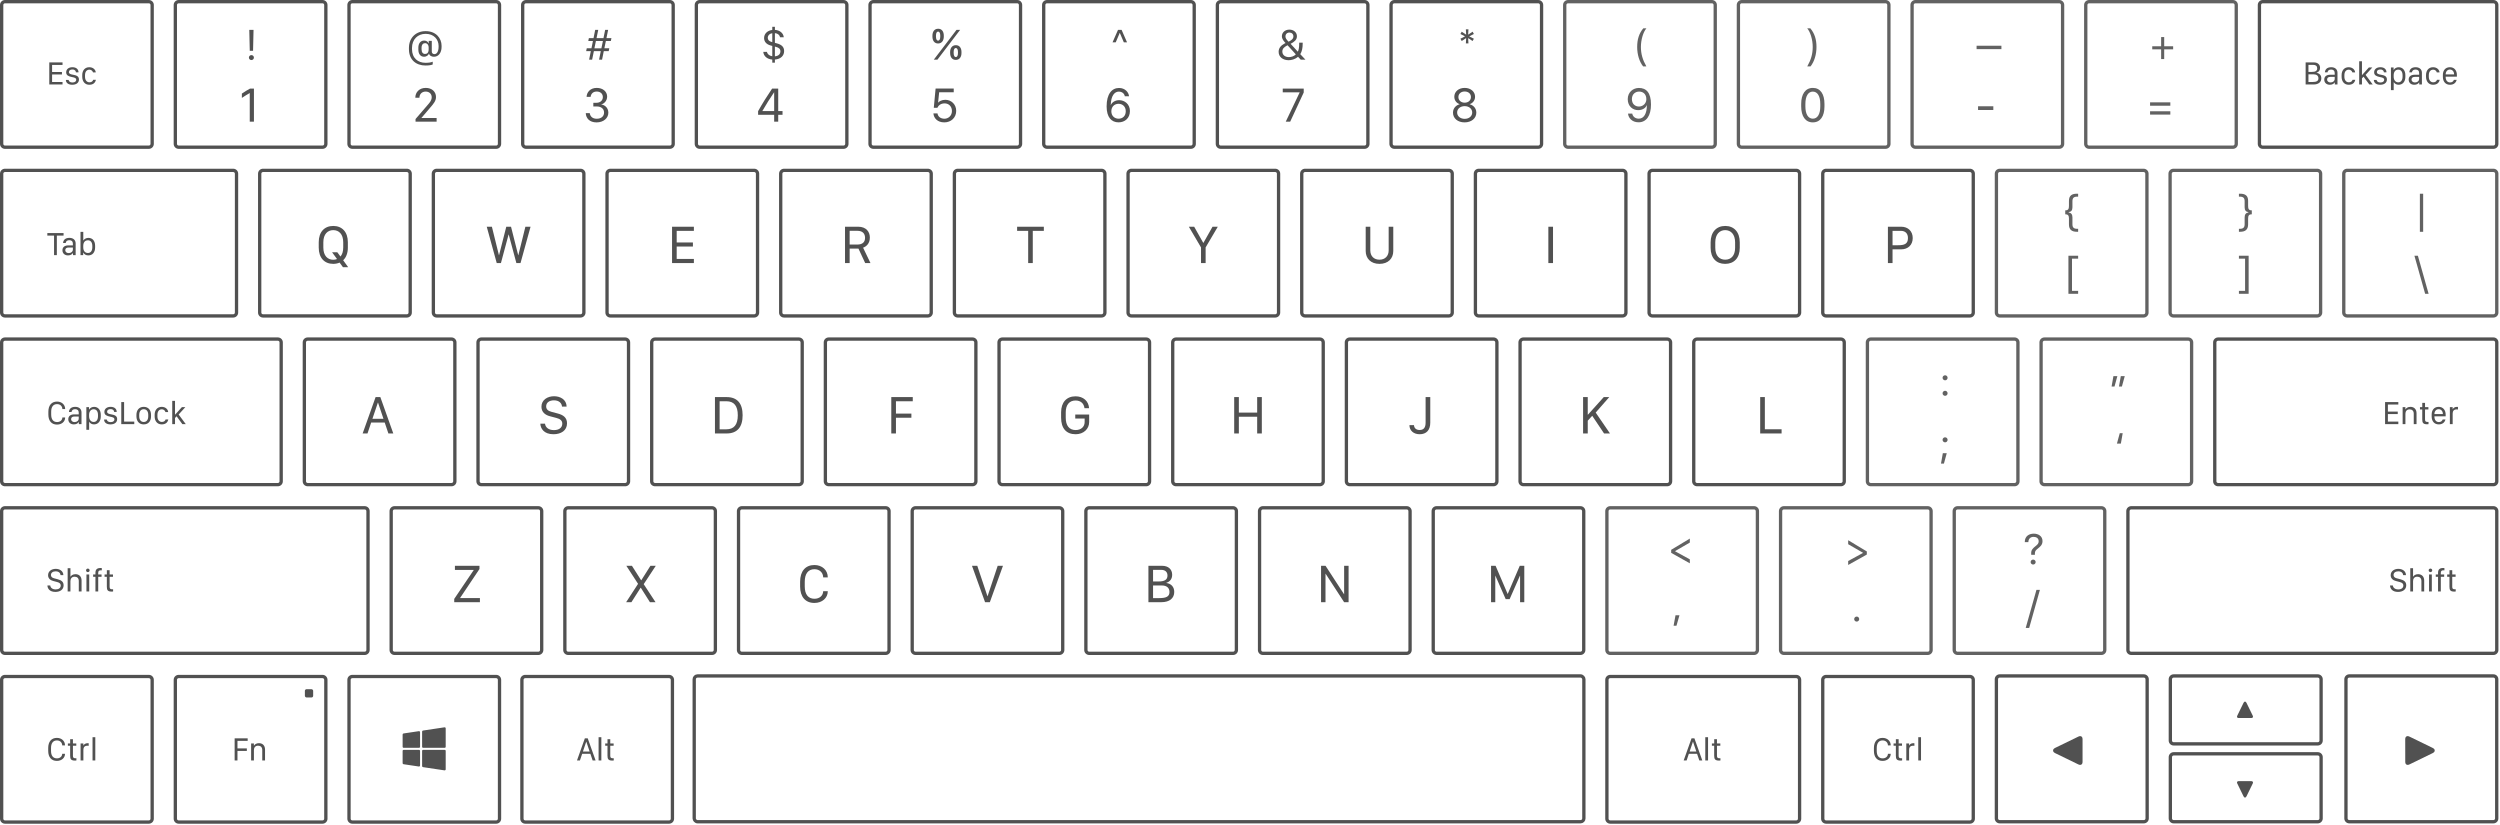 <svg width="1509" height="498" viewBox="0 0 1509 498" fill="none" xmlns="http://www.w3.org/2000/svg">
<path fill-rule="evenodd" clip-rule="evenodd" d="M3 2H89.849C90.401 2 90.849 2.448 90.849 3V86.854C90.849 87.406 90.401 87.854 89.849 87.854H3C2.448 87.854 2 87.406 2 86.854V3C2 2.448 2.448 2 3 2ZM0 3C0 1.343 1.343 0 3 0H89.849C91.506 0 92.849 1.343 92.849 3V86.854C92.849 88.511 91.506 89.854 89.849 89.854H3C1.343 89.854 0 88.511 0 86.854V3ZM31.444 49.477H37.743V51H29.745V37.67H37.743V39.193H31.444V43.451H37.392V44.936H31.444V49.477ZM43.427 46.508C41.513 46.117 39.94 45.531 39.94 43.676C39.94 41.508 41.767 40.57 43.739 40.57C46.151 40.57 47.392 41.947 47.392 43.647H45.829C45.77 42.865 45.282 41.947 43.681 41.947C42.46 41.947 41.581 42.484 41.581 43.5C41.581 44.648 42.928 44.895 44.096 45.109L44.11 45.111C46.034 45.453 47.655 45.971 47.655 47.973C47.655 50.014 46.005 51.166 43.593 51.166C41.337 51.166 39.765 50.082 39.765 48.236H41.405C41.552 49.174 42.352 49.789 43.72 49.789C45.292 49.789 46.005 49.047 46.005 48.178C46.005 47.017 44.864 46.791 43.43 46.508L43.427 46.508ZM53.895 51.166C51.171 51.166 49.638 49.066 49.638 46.332V45.316C49.638 42.553 51.22 40.57 53.895 40.57C56.269 40.57 57.714 42.143 57.802 43.715H56.151C55.927 42.846 55.116 42.055 54.003 42.055C52.304 42.055 51.317 43.315 51.317 45.385V46.342C51.317 48.353 52.372 49.682 54.013 49.682C55.292 49.682 56.044 48.998 56.23 48.178H57.88C57.538 49.936 56.249 51.166 53.895 51.166Z" fill="#515151"/>
<path fill-rule="evenodd" clip-rule="evenodd" d="M194.679 2H107.83C107.277 2 106.83 2.448 106.83 3V86.854C106.83 87.406 107.277 87.854 107.83 87.854H194.679C195.231 87.854 195.679 87.406 195.679 86.854V3C195.679 2.448 195.231 2 194.679 2ZM107.83 0C106.173 0 104.83 1.343 104.83 3V86.854C104.83 88.511 106.173 89.854 107.83 89.854H194.679C196.336 89.854 197.679 88.511 197.679 86.854V3C197.679 1.343 196.336 0 194.679 0H107.83ZM150.469 18.034L150.758 30.656H152.746L153.036 18.034H150.469ZM150.232 34.763C150.232 35.592 150.916 36.25 151.746 36.25C152.588 36.25 153.259 35.592 153.259 34.763C153.259 33.92 152.588 33.262 151.746 33.262C150.916 33.262 150.232 33.92 150.232 34.763ZM153.276 53.481V73.444H150.746V56.187H150.702C149.62 56.772 147.397 58.132 145.993 59.097V56.494C147.5 55.412 149.357 54.315 150.907 53.481H153.276Z" fill="#515151"/>
<path fill-rule="evenodd" clip-rule="evenodd" d="M299.508 2H212.659C212.107 2 211.659 2.448 211.659 3V86.854C211.659 87.406 212.107 87.854 212.659 87.854H299.508C300.061 87.854 300.508 87.406 300.508 86.854V3C300.508 2.448 300.061 2 299.508 2ZM212.659 0C211.002 0 209.659 1.343 209.659 3V86.854C209.659 88.511 211.002 89.854 212.659 89.854H299.508C301.165 89.854 302.508 88.511 302.508 86.854V3C302.508 1.343 301.165 0 299.508 0H212.659ZM261.997 34.249C264.59 34.249 266.538 31.933 266.538 28.313V27.642C266.538 23.088 263.182 18.797 256.969 18.797H256.864C251.138 18.797 246.834 22.719 246.834 28.892V29.669C246.834 36.25 251.309 39.541 256.785 39.541H256.89C259.036 39.541 260.457 39.251 261.194 38.909V37.237C260.247 37.645 258.917 37.909 256.903 37.909H256.798C252.389 37.909 248.677 35.184 248.677 29.59V28.971C248.677 23.68 252.244 20.429 256.864 20.429H256.969C261.958 20.429 264.735 23.864 264.735 27.695V28.169C264.735 31.275 263.563 32.67 262.247 32.67C261.326 32.67 260.628 32.144 260.628 31.09V24.667H258.772V26.155H258.667C258.43 25.418 257.575 24.483 256.074 24.483C253.784 24.483 252.52 26.247 252.52 28.748V29.932C252.52 32.499 253.758 34.249 255.956 34.249C257.522 34.249 258.614 33.249 258.838 32.433H258.97C259.141 33.289 260.102 34.249 261.997 34.249ZM254.455 29.682V28.853C254.455 26.931 255.39 26.049 256.574 26.049C257.785 26.049 258.733 26.984 258.733 28.735V29.788C258.733 31.762 257.838 32.565 256.601 32.565C255.337 32.565 254.455 31.735 254.455 29.682ZM253.176 58.907V58.995H250.69V58.907C250.69 55.836 252.942 53.057 256.993 53.057C260.723 53.057 263.165 55.383 263.165 58.527C263.165 60.892 261.774 62.513 259.887 64.711C259.849 64.755 259.81 64.8 259.772 64.845L254.39 71.163V71.207H263.545V73.444H250.822V71.835L258.28 63.192C259.406 61.905 260.576 60.516 260.576 58.702C260.576 56.582 259.012 55.266 256.92 55.266C254.566 55.266 253.176 56.962 253.176 58.907Z" fill="#515151"/>
<path fill-rule="evenodd" clip-rule="evenodd" d="M404.338 2H317.489C316.936 2 316.489 2.448 316.489 3V86.854C316.489 87.406 316.936 87.854 317.489 87.854H404.338C404.89 87.854 405.338 87.406 405.338 86.854V3C405.338 2.448 404.89 2 404.338 2ZM317.489 0C315.832 0 314.489 1.343 314.489 3V86.854C314.489 88.511 315.832 89.854 317.489 89.854H404.338C405.995 89.854 407.338 88.511 407.338 86.854V3C407.338 1.343 405.995 0 404.338 0H317.489ZM368.704 24.759L369.059 23.022H366.058L367.072 18.034H365.269L364.255 23.022H360.07L361.096 18.034H359.254L358.253 23.022H355.436L355.094 24.759H357.898L357.016 29.116H354.173L353.804 30.88H356.621L355.594 36H357.411L358.464 30.88H362.636L361.596 36H363.413L364.439 30.88H367.414L367.769 29.116H364.795L365.703 24.759H368.704ZM359.701 24.733H363.926L363.005 29.156H358.78L359.701 24.733ZM360.164 64.26H358.132V62.037H360.047C362.314 62.037 363.894 60.604 363.879 58.571C363.865 56.611 362.431 55.251 360.179 55.251C357.664 55.251 356.64 56.977 356.508 58.468H354.066C354.125 55.851 356.143 53.057 360.179 53.057C363.923 53.057 366.38 55.28 366.468 58.147C366.541 60.984 364.391 62.768 362.841 63.017V63.06C364.537 63.207 367.126 64.655 367.199 67.901C367.272 71.323 364.245 73.883 360.091 73.883C355.806 73.883 353.686 71.338 353.569 68.281H355.967C356.23 70.153 357.503 71.674 360.179 71.674C363.031 71.674 364.64 70.08 364.61 67.887C364.581 65.708 362.943 64.26 360.164 64.26Z" fill="#515151"/>
<path fill-rule="evenodd" clip-rule="evenodd" d="M509.167 2H422.318C421.766 2 421.318 2.448 421.318 3V86.854C421.318 87.406 421.766 87.854 422.318 87.854H509.167C509.72 87.854 510.167 87.406 510.167 86.854V3C510.167 2.448 509.72 2 509.167 2ZM422.318 0C420.662 0 419.318 1.343 419.318 3V86.854C419.318 88.511 420.662 89.854 422.318 89.854H509.167C510.824 89.854 512.167 88.511 512.167 86.854V3C512.167 1.343 510.824 0 509.167 0H422.318ZM460.713 31.301C460.937 33.881 463.004 35.711 466.149 35.947V37.83H467.729V35.947C471.164 35.671 473.296 33.723 473.296 30.84C473.296 28.379 471.862 26.958 468.821 26.155L467.729 25.865V19.982C469.427 20.153 470.572 21.087 470.861 22.483H473.086C472.836 20.008 470.756 18.231 467.729 18.034V16.165H466.149V18.073C463.214 18.428 461.2 20.35 461.2 22.956C461.2 25.207 462.661 26.8 465.228 27.471L466.149 27.721V33.96C464.412 33.697 463.214 32.723 462.925 31.301H460.713ZM465.847 25.365C464.267 24.957 463.425 24.088 463.425 22.864C463.425 21.403 464.491 20.324 466.149 20.034V25.444L465.847 25.365ZM468.255 28.261C470.203 28.761 471.059 29.59 471.059 30.998C471.059 32.696 469.809 33.828 467.729 33.999V28.129L468.255 28.261ZM457.591 67.112C460.092 62.593 463.061 57.898 466.044 53.481H469.73V67.053H472.333V69.305H469.73V73.444H467.287V69.305H457.591V67.112ZM460.151 67.024V67.053H467.287V55.704H467.244C464.83 59.229 462.257 63.338 460.151 67.024Z" fill="#515151"/>
<path fill-rule="evenodd" clip-rule="evenodd" d="M613.997 2H527.148C526.596 2 526.148 2.448 526.148 3V86.854C526.148 87.406 526.596 87.854 527.148 87.854H613.997C614.549 87.854 614.997 87.406 614.997 86.854V3C614.997 2.448 614.549 2 613.997 2ZM527.148 0C525.491 0 524.148 1.343 524.148 3V86.854C524.148 88.511 525.491 89.854 527.148 89.854H613.997C615.654 89.854 616.997 88.511 616.997 86.854V3C616.997 1.343 615.654 0 613.997 0H527.148ZM566.227 26.247C568.505 26.247 569.676 24.404 569.676 22.074V21.508C569.676 19.021 568.465 17.349 566.267 17.349C564.082 17.349 562.818 19.034 562.818 21.508V22.074C562.818 24.549 564.029 26.247 566.227 26.247ZM565.833 36L572.651 27.05L579.534 18.034H577.35L570.558 26.958L563.648 36H565.833ZM566.241 24.536C565.477 24.536 564.951 23.72 564.951 22.061V21.522C564.951 19.863 565.477 19.06 566.241 19.06C567.017 19.06 567.544 19.863 567.544 21.522V22.061C567.544 23.72 567.017 24.536 566.241 24.536ZM576.902 36.158C579.192 36.158 580.35 34.328 580.35 31.986V31.433C580.35 28.945 579.153 27.273 576.955 27.273C574.757 27.273 573.493 28.958 573.493 31.433V31.986C573.493 34.46 574.717 36.158 576.902 36.158ZM576.928 34.447C576.152 34.447 575.625 33.644 575.625 31.972V31.446C575.625 29.774 576.152 28.985 576.928 28.985C577.705 28.985 578.231 29.774 578.231 31.446V31.972C578.231 33.644 577.705 34.447 576.928 34.447ZM569.982 73.868C565.858 73.868 563.606 71.323 563.401 68.428H565.858C566.18 70.534 567.847 71.66 570.143 71.66C572.19 71.66 574.589 70.051 574.589 67.009C574.589 64.157 572.6 62.402 570.187 62.402C567.715 62.402 566.384 63.763 565.799 65.064H563.635L564.732 53.452H575.671V55.69H566.882L566.224 61.949H566.267C566.765 61.262 568.432 60.238 570.567 60.238C574.15 60.238 577.163 62.929 577.163 66.936C577.163 71.046 574.048 73.868 569.982 73.868Z" fill="#515151"/>
<path fill-rule="evenodd" clip-rule="evenodd" d="M718.827 2H631.978C631.425 2 630.978 2.448 630.978 3V86.854C630.978 87.406 631.425 87.854 631.978 87.854H718.827C719.379 87.854 719.827 87.406 719.827 86.854V3C719.827 2.448 719.379 2 718.827 2ZM631.978 0C630.321 0 628.978 1.343 628.978 3V86.854C628.978 88.511 630.321 89.854 631.978 89.854H718.827C720.483 89.854 721.827 88.511 721.827 86.854V3C721.827 1.343 720.483 0 718.827 0H631.978ZM680.266 25.536L677.002 18.034H674.83L671.539 25.536H673.461L675.87 19.876H675.936L678.331 25.536H680.266ZM675.443 53.101C679.128 53.101 681.278 55.704 681.483 58.117H678.924C678.821 56.977 677.666 55.295 675.341 55.295C672.781 55.295 670.602 57.679 670.441 63.411H670.485C671.07 61.934 672.928 60.457 675.487 60.457C678.748 60.457 682.024 62.783 682.024 67.009C682.024 71.323 678.968 73.853 675.15 73.853C673.015 73.853 671.216 73.078 669.944 71.499C668.686 69.919 667.955 67.506 667.955 64.231C667.955 56.713 671.114 53.101 675.443 53.101ZM675.165 62.651C672.854 62.651 670.807 64.231 670.807 67.17C670.807 70.124 672.913 71.645 675.194 71.645C677.388 71.645 679.509 70.241 679.509 67.155C679.509 64.099 677.33 62.651 675.165 62.651Z" fill="#515151"/>
<path fill-rule="evenodd" clip-rule="evenodd" d="M823.656 2H736.807C736.255 2 735.807 2.448 735.807 3V86.854C735.807 87.406 736.255 87.854 736.807 87.854H823.656C824.208 87.854 824.656 87.406 824.656 86.854V3C824.656 2.448 824.208 2 823.656 2ZM736.807 0C735.15 0 733.807 1.343 733.807 3V86.854C733.807 88.511 735.15 89.854 736.807 89.854H823.656C825.313 89.854 826.656 88.511 826.656 86.854V3C826.656 1.343 825.313 0 823.656 0H736.807ZM785.103 36H787.946L784.84 32.696C785.854 31.143 786.301 28.998 786.301 26.313V25.76H784.195V26.299C784.195 28.445 783.958 30.09 783.366 31.196L779.009 26.444C781.102 25.339 782.826 24.101 782.826 21.89C782.826 19.521 780.852 17.876 778.285 17.876C775.6 17.876 773.744 19.653 773.744 21.851C773.744 23.509 774.81 24.773 775.956 25.984C775.805 26.054 775.655 26.131 775.509 26.205L775.509 26.206L775.508 26.206C775.437 26.242 775.366 26.278 775.297 26.313C773.257 27.431 771.783 28.906 771.783 31.275C771.783 34.447 774.455 36.342 777.785 36.342C779.496 36.342 781.681 35.842 783.484 34.249L785.103 36ZM777.785 25.181C776.35 23.733 775.903 22.917 775.903 21.982C775.903 20.627 776.864 19.639 778.298 19.639C779.68 19.639 780.694 20.561 780.694 21.956C780.694 23.496 779.47 24.312 777.785 25.181ZM776.6 27.629C776.737 27.545 776.89 27.469 777.053 27.389C777.095 27.368 777.137 27.348 777.18 27.326L782.168 32.828C781.049 33.999 779.325 34.473 777.983 34.473C775.956 34.473 774.021 33.394 774.021 31.117C774.021 29.472 775.047 28.471 776.6 27.629ZM774.265 55.719V53.481H786.93V55.821L778.755 73.444H776.078L784.488 55.763V55.719H774.265Z" fill="#515151"/>
<path fill-rule="evenodd" clip-rule="evenodd" d="M928.486 2H841.637C841.084 2 840.637 2.448 840.637 3V86.854C840.637 87.406 841.084 87.854 841.637 87.854H928.486C929.038 87.854 929.486 87.406 929.486 86.854V3C929.486 2.448 929.038 2 928.486 2ZM841.637 0C839.98 0 838.637 1.343 838.637 3V86.854C838.637 88.511 839.98 89.854 841.637 89.854H928.486C930.143 89.854 931.486 88.511 931.486 86.854V3C931.486 1.343 930.143 0 928.486 0H841.637ZM886.347 26.181L886.176 22.996L888.848 24.759L889.638 23.378L886.821 21.956L889.638 20.508L888.848 19.126L886.176 20.916L886.361 17.705H884.794L884.965 20.929L882.293 19.126L881.504 20.521L884.307 21.956L881.504 23.378L882.293 24.759L884.965 22.996L884.807 26.181H886.347ZM891.11 67.989C891.11 71.455 888.112 73.868 884.017 73.868C879.922 73.868 877.027 71.484 877.027 68.004C877.027 64.859 879.396 63.338 881.063 62.929V62.9C879.674 62.446 877.816 61.013 877.816 58.395C877.816 55.295 880.463 53.057 884.076 53.057C887.703 53.057 890.35 55.295 890.35 58.395C890.35 61.072 888.39 62.475 887.088 62.9V62.929C888.77 63.338 891.11 64.889 891.11 67.989ZM880.288 58.571C880.288 60.574 881.897 61.978 884.076 61.978C886.284 61.978 887.863 60.574 887.863 58.571C887.863 56.567 886.284 55.222 884.076 55.222C881.897 55.222 880.288 56.567 880.288 58.571ZM879.527 67.916C879.527 70.168 881.487 71.733 884.076 71.733C886.679 71.733 888.624 70.168 888.624 67.916C888.624 65.635 886.679 64.07 884.076 64.07C881.487 64.07 879.527 65.635 879.527 67.916Z" fill="#515151"/>
<path opacity="0.9" fill-rule="evenodd" clip-rule="evenodd" d="M1033.32 2H946.466C945.914 2 945.466 2.448 945.466 3V86.854C945.466 87.406 945.914 87.854 946.466 87.854H1033.32C1033.87 87.854 1034.32 87.406 1034.32 86.854V3C1034.32 2.448 1033.87 2 1033.32 2ZM946.466 0C944.809 0 943.466 1.343 943.466 3V86.854C943.466 88.511 944.809 89.854 946.466 89.854H1033.32C1034.97 89.854 1036.32 88.511 1036.32 86.854V3C1036.32 1.343 1034.97 0 1033.32 0H946.466ZM991.899 17.086C989.345 20.153 988.2 23.706 988.2 28.366C988.2 33.012 989.543 37.224 991.78 40.067H993.741C991.53 36.158 990.451 32.604 990.451 28.34C990.451 23.917 991.899 19.245 993.781 17.086H991.899ZM989.054 73.824C984.901 73.824 982.853 70.958 982.678 68.559H985.237C985.398 69.949 986.685 71.631 989.171 71.631C992.33 71.631 994.041 68.457 994.056 63.529H993.954C993.383 65.079 991.57 66.483 988.776 66.483C985.588 66.483 982.502 64.201 982.502 59.858C982.502 55.602 985.764 53.087 989.23 53.087C993.617 53.087 996.542 55.836 996.542 63.075C996.542 69.832 993.763 73.824 989.054 73.824ZM989.303 64.304C991.643 64.304 993.734 62.49 993.734 59.887C993.734 56.772 991.76 55.28 989.391 55.28C987.197 55.28 985.018 56.728 985.018 59.814C985.018 62.87 987.051 64.304 989.303 64.304Z" fill="#515151"/>
<path opacity="0.9" fill-rule="evenodd" clip-rule="evenodd" d="M1138.14 2H1051.3C1050.74 2 1050.3 2.448 1050.3 3V86.854C1050.3 87.406 1050.74 87.854 1051.3 87.854H1138.14C1138.7 87.854 1139.14 87.406 1139.14 86.854V3C1139.14 2.448 1138.7 2 1138.14 2ZM1051.3 0C1049.64 0 1048.3 1.343 1048.3 3V86.854C1048.3 88.511 1049.64 89.854 1051.3 89.854H1138.14C1139.8 89.854 1141.14 88.511 1141.14 86.854V3C1141.14 1.343 1139.8 0 1138.14 0H1051.3ZM1090.83 17.086C1092.71 19.245 1094.16 23.917 1094.16 28.34C1094.16 32.604 1093.1 36.158 1090.87 40.067H1092.85C1095.08 37.224 1096.43 33.012 1096.43 28.366C1096.43 23.706 1095.27 20.153 1092.71 17.086H1090.83ZM1094.23 73.868C1089.69 73.868 1087.2 70.124 1087.2 64.26V62.709C1087.2 56.83 1089.7 53.057 1094.25 53.057C1098.8 53.057 1101.25 56.816 1101.25 62.709V64.26C1101.25 70.095 1098.81 73.868 1094.23 73.868ZM1094.23 55.295C1091.44 55.295 1089.73 58 1089.73 62.724V64.231C1089.73 68.954 1091.44 71.631 1094.23 71.631C1097.01 71.631 1098.72 68.954 1098.72 64.231V62.724C1098.72 58 1097.01 55.295 1094.23 55.295Z" fill="#515151"/>
<path opacity="0.9" fill-rule="evenodd" clip-rule="evenodd" d="M1242.98 2H1156.13C1155.57 2 1155.13 2.448 1155.13 3V86.854C1155.13 87.406 1155.57 87.854 1156.13 87.854H1242.98C1243.53 87.854 1243.98 87.406 1243.98 86.854V3C1243.98 2.448 1243.53 2 1242.98 2ZM1156.13 0C1154.47 0 1153.13 1.343 1153.13 3V86.854C1153.13 88.511 1154.47 89.854 1156.13 89.854H1242.98C1244.63 89.854 1245.98 88.511 1245.98 86.854V3C1245.98 1.343 1244.63 0 1242.98 0H1156.13ZM1208.05 29.643V27.616H1193.07V29.643H1208.05ZM1203.17 64.128V66.38H1193.95V64.128H1203.17Z" fill="#515151"/>
<path opacity="0.9" fill-rule="evenodd" clip-rule="evenodd" d="M1347.8 2H1260.96C1260.4 2 1259.96 2.448 1259.96 3V86.854C1259.96 87.406 1260.4 87.854 1260.96 87.854H1347.8C1348.36 87.854 1348.8 87.406 1348.8 86.854V3C1348.8 2.448 1348.36 2 1347.8 2ZM1260.96 0C1259.3 0 1257.96 1.343 1257.96 3V86.854C1257.96 88.511 1259.3 89.854 1260.96 89.854H1347.8C1349.46 89.854 1350.8 88.511 1350.8 86.854V3C1350.8 1.343 1349.46 0 1347.8 0H1260.96ZM1306.31 29.788H1311.71V27.918H1306.31V22.364H1304.46V27.918H1299.09V29.788H1304.46V35.658H1306.31V29.788ZM1310.01 61.759V63.806H1297.78V61.759H1310.01ZM1310.01 67.141V69.159H1297.78V67.141H1310.01Z" fill="#515151"/>
<path fill-rule="evenodd" clip-rule="evenodd" d="M1365.79 2H1505.05C1505.6 2 1506.05 2.448 1506.05 3V86.854C1506.05 87.406 1505.6 87.854 1505.05 87.854H1365.79C1365.23 87.854 1364.79 87.406 1364.79 86.854V3C1364.79 2.448 1365.23 2 1365.79 2ZM1362.79 3C1362.79 1.343 1364.13 0 1365.79 0H1505.05C1506.71 0 1508.05 1.343 1508.05 3V86.854C1508.05 88.511 1506.71 89.854 1505.05 89.854H1365.79C1364.13 89.854 1362.79 88.511 1362.79 86.854V3ZM1396.49 51H1391.68V37.67H1396.68C1398.95 37.67 1400.38 38.94 1400.38 40.951C1400.38 42.455 1399.61 43.471 1398.25 43.9V43.969C1400.04 44.213 1401.14 45.404 1401.14 47.27C1401.14 49.594 1399.36 51 1396.49 51ZM1396.41 39.164H1393.38V43.412H1395.42C1397.66 43.412 1398.66 42.728 1398.66 41.244C1398.66 39.926 1397.83 39.164 1396.41 39.164ZM1396.59 44.877H1393.38V49.506H1395.69C1398.33 49.506 1399.4 48.852 1399.4 47.279C1399.4 45.756 1398.37 44.877 1396.59 44.877ZM1409.24 49.721C1408.72 50.551 1407.78 51.166 1406.27 51.166C1404.29 51.166 1402.92 49.936 1402.92 48.051C1402.92 46.254 1404.17 45.121 1406.52 45.111H1409.23V44.066C1409.23 42.719 1408.45 41.977 1407.06 41.977C1405.74 41.977 1404.99 42.65 1404.89 43.676H1403.31C1403.42 41.879 1404.64 40.57 1407.12 40.57C1409.31 40.57 1410.9 41.762 1410.9 43.92V51H1409.29V49.721H1409.24ZM1404.64 47.992C1404.64 49.203 1405.65 49.77 1406.72 49.77C1408.16 49.77 1409.23 48.871 1409.23 47.592V46.4H1406.65C1405.25 46.4 1404.64 47.065 1404.64 47.992ZM1417.65 51.166C1414.92 51.166 1413.39 49.066 1413.39 46.332V45.316C1413.39 42.553 1414.97 40.57 1417.65 40.57C1420.02 40.57 1421.47 42.143 1421.55 43.715H1419.9C1419.68 42.846 1418.87 42.055 1417.75 42.055C1416.06 42.055 1415.07 43.315 1415.07 45.385V46.342C1415.07 48.353 1416.12 49.682 1417.76 49.682C1419.04 49.682 1419.8 48.998 1419.98 48.178H1421.63C1421.29 49.936 1420 51.166 1417.65 51.166ZM1426.63 46.264L1425.68 47.299V51H1424V36.967H1425.68V45.277H1425.75L1429.84 40.736H1431.92L1427.87 45.199L1432.18 51H1430.12L1426.63 46.264ZM1436.51 46.508C1434.6 46.117 1433.03 45.531 1433.03 43.676C1433.03 41.508 1434.85 40.57 1436.83 40.57C1439.24 40.57 1440.48 41.947 1440.48 43.647H1438.92C1438.86 42.865 1438.37 41.947 1436.77 41.947C1435.55 41.947 1434.67 42.484 1434.67 43.5C1434.67 44.648 1436.02 44.895 1437.18 45.109L1437.2 45.111C1439.12 45.453 1440.74 45.971 1440.74 47.973C1440.74 50.014 1439.09 51.166 1436.68 51.166C1434.42 51.166 1432.85 50.082 1432.85 48.236H1434.49C1434.64 49.174 1435.44 49.789 1436.81 49.789C1438.38 49.789 1439.09 49.047 1439.09 48.178C1439.09 47.017 1437.95 46.791 1436.52 46.508L1436.51 46.508ZM1451.88 46.342C1451.88 49.34 1450.2 51.166 1447.78 51.166C1446.48 51.166 1445.47 50.541 1444.89 49.633H1444.84V54.408H1443.17V40.736H1444.78V42.211H1444.83C1445.42 41.244 1446.48 40.58 1447.85 40.58C1450.17 40.58 1451.88 42.358 1451.88 45.395V46.342ZM1444.82 46.215C1444.82 48.315 1445.87 49.701 1447.62 49.701C1449.15 49.701 1450.19 48.471 1450.19 46.215V45.453C1450.19 43.295 1449.23 42.025 1447.57 42.025C1445.86 42.025 1444.82 43.402 1444.82 45.443V46.215ZM1460.2 49.721C1459.68 50.551 1458.74 51.166 1457.23 51.166C1455.25 51.166 1453.88 49.936 1453.88 48.051C1453.88 46.254 1455.13 45.121 1457.48 45.111H1460.19V44.066C1460.19 42.719 1459.41 41.977 1458.02 41.977C1456.7 41.977 1455.95 42.65 1455.85 43.676H1454.27C1454.38 41.879 1455.6 40.57 1458.08 40.57C1460.26 40.57 1461.86 41.762 1461.86 43.92V51H1460.25V49.721H1460.2ZM1455.6 47.992C1455.6 49.203 1456.6 49.77 1457.68 49.77C1459.11 49.77 1460.19 48.871 1460.19 47.592V46.4H1457.61C1456.2 46.4 1455.6 47.065 1455.6 47.992ZM1468.6 51.166C1465.88 51.166 1464.35 49.066 1464.35 46.332V45.316C1464.35 42.553 1465.93 40.57 1468.6 40.57C1470.98 40.57 1472.42 42.143 1472.51 43.715H1470.86C1470.64 42.846 1469.83 42.055 1468.71 42.055C1467.01 42.055 1466.03 43.315 1466.03 45.385V46.342C1466.03 48.353 1467.08 49.682 1468.72 49.682C1470 49.682 1470.75 48.998 1470.94 48.178H1472.59C1472.25 49.936 1470.96 51.166 1468.6 51.166ZM1482.84 48.207C1482.45 49.906 1481.09 51.166 1478.83 51.166C1476.15 51.166 1474.52 49.281 1474.52 46.361V45.209C1474.52 42.504 1476.06 40.57 1478.75 40.57C1481.44 40.57 1482.98 42.504 1482.98 45.326V46.283H1476.2V46.469C1476.2 48.422 1477.2 49.76 1478.87 49.76C1480.06 49.76 1480.84 49.164 1481.17 48.207H1482.84ZM1476.2 44.897V44.926H1481.3V44.897C1481.3 43.266 1480.29 41.977 1478.76 41.977C1477.2 41.977 1476.2 43.275 1476.2 44.897Z" fill="#515151"/>
<path fill-rule="evenodd" clip-rule="evenodd" d="M3 103.834H140.766C141.319 103.834 141.766 104.282 141.766 104.834V188.688C141.766 189.241 141.319 189.688 140.766 189.688H3C2.448 189.688 2 189.241 2 188.688V104.834C2 104.282 2.448 103.834 3 103.834ZM0 104.834C0 103.178 1.343 101.834 3 101.834H140.766C142.423 101.834 143.766 103.178 143.766 104.834V188.688C143.766 190.345 142.423 191.688 140.766 191.688H3C1.343 191.688 0 190.345 0 188.688V104.834ZM34.315 142.193V154H32.626V142.193H28.573V140.67H38.368V142.193H34.315ZM44.003 152.721C43.485 153.551 42.548 154.166 41.034 154.166C39.052 154.166 37.685 152.936 37.685 151.051C37.685 149.254 38.935 148.121 41.288 148.111H43.993V147.066C43.993 145.719 43.212 144.977 41.825 144.977C40.507 144.977 39.755 145.65 39.657 146.676H38.075C38.183 144.879 39.403 143.57 41.884 143.57C44.071 143.57 45.663 144.762 45.663 146.92V154H44.052V152.721H44.003ZM39.403 150.992C39.403 152.203 40.409 152.77 41.483 152.77C42.919 152.77 43.993 151.871 43.993 150.592V149.4H41.415C40.009 149.4 39.403 150.064 39.403 150.992ZM57.411 149.361C57.411 152.33 55.79 154.166 53.319 154.166C51.855 154.166 50.858 153.512 50.253 152.457H50.204V154H48.593V139.967H50.273V145.143H50.321C50.849 144.254 52.04 143.58 53.339 143.58C55.731 143.58 57.411 145.279 57.411 148.365V149.361ZM50.253 149.254C50.253 151.48 51.317 152.701 53.114 152.701C54.657 152.701 55.722 151.471 55.722 149.273V148.463C55.722 146.246 54.648 145.045 53.114 145.045C51.327 145.045 50.253 146.236 50.253 148.463V149.254Z" fill="#515151"/>
<path fill-rule="evenodd" clip-rule="evenodd" d="M158.747 103.834H245.596C246.148 103.834 246.596 104.282 246.596 104.834V188.688C246.596 189.241 246.148 189.688 245.596 189.688H158.747C158.195 189.688 157.747 189.241 157.747 188.688V104.834C157.747 104.282 158.195 103.834 158.747 103.834ZM155.747 104.834C155.747 103.178 157.09 101.834 158.747 101.834H245.596C247.253 101.834 248.596 103.178 248.596 104.834V188.688C248.596 190.345 247.253 191.688 245.596 191.688H158.747C157.09 191.688 155.747 190.345 155.747 188.688V104.834ZM207.138 157.084L210.162 161.283H207.009L204.982 158.5C203.872 158.982 202.569 159.272 201.153 159.272C195.845 159.272 192.386 155.668 192.386 149.443V146.225C192.386 139.999 195.845 136.38 201.153 136.38C206.478 136.38 209.969 139.999 209.969 146.225V149.443C209.969 152.821 208.923 155.427 207.138 157.084ZM195.169 146.241V149.427C195.169 154.381 197.775 156.778 201.153 156.794C201.99 156.794 202.73 156.634 203.422 156.344L200.446 152.274H203.599L205.513 154.832C206.543 153.625 207.17 151.84 207.17 149.427V146.241C207.17 141.319 204.564 138.906 201.153 138.906C197.775 138.906 195.169 141.319 195.169 146.241Z" fill="#515151"/>
<path fill-rule="evenodd" clip-rule="evenodd" d="M263.577 103.834H350.426C350.978 103.834 351.426 104.282 351.426 104.834V188.688C351.426 189.241 350.978 189.688 350.426 189.688H263.577C263.024 189.688 262.577 189.241 262.577 188.688V104.834C262.577 104.282 263.024 103.834 263.577 103.834ZM260.577 104.834C260.577 103.178 261.92 101.834 263.577 101.834H350.426C352.083 101.834 353.426 103.178 353.426 104.834V188.688C353.426 190.345 352.083 191.688 350.426 191.688H263.577C261.92 191.688 260.577 190.345 260.577 188.688V104.834ZM306.974 141.576L302.357 158.805H299.832L293.799 136.846H296.904L301.151 154.027H301.231L305.591 136.846H308.454L312.782 154.027H312.878L317.125 136.846H320.246L314.181 158.805H311.688L307.071 141.576H306.974Z" fill="#515151"/>
<path fill-rule="evenodd" clip-rule="evenodd" d="M368.406 103.834H455.255C455.808 103.834 456.255 104.282 456.255 104.834V188.688C456.255 189.241 455.808 189.688 455.255 189.688H368.406C367.854 189.688 367.406 189.241 367.406 188.688V104.834C367.406 104.282 367.854 103.834 368.406 103.834ZM365.406 104.834C365.406 103.178 366.749 101.834 368.406 101.834H455.255C456.912 101.834 458.255 103.178 458.255 104.834V188.688C458.255 190.345 456.912 191.688 455.255 191.688H368.406C366.749 191.688 365.406 190.345 365.406 188.688V104.834ZM408.45 156.296H418.827V158.805H405.651V136.846H418.827V139.356H408.45V146.37H418.247V148.815H408.45V156.296Z" fill="#515151"/>
<path fill-rule="evenodd" clip-rule="evenodd" d="M473.236 103.834H560.085C560.637 103.834 561.085 104.282 561.085 104.834V188.688C561.085 189.241 560.637 189.688 560.085 189.688H473.236C472.684 189.688 472.236 189.241 472.236 188.688V104.834C472.236 104.282 472.684 103.834 473.236 103.834ZM470.236 104.834C470.236 103.178 471.579 101.834 473.236 101.834H560.085C561.742 101.834 563.085 103.178 563.085 104.834V188.688C563.085 190.345 561.742 191.688 560.085 191.688H473.236C471.579 191.688 470.236 190.345 470.236 188.688V104.834ZM510.051 136.846H517.982C522.872 136.846 525.044 139.951 525.044 143.394C525.044 146.997 522.888 148.815 520.958 149.507L525.43 158.805H522.229L518.175 150.07H512.85V158.805H510.051V136.846ZM512.85 139.324V147.609H517.499C520.572 147.609 522.148 146.145 522.148 143.555C522.148 140.756 520.362 139.324 517.628 139.324H512.85Z" fill="#515151"/>
<path fill-rule="evenodd" clip-rule="evenodd" d="M578.065 103.834H664.915C665.467 103.834 665.915 104.282 665.915 104.834V188.688C665.915 189.241 665.467 189.688 664.915 189.688H578.065C577.513 189.688 577.065 189.241 577.065 188.688V104.834C577.065 104.282 577.513 103.834 578.065 103.834ZM575.065 104.834C575.065 103.178 576.409 101.834 578.065 101.834H664.915C666.571 101.834 667.915 103.178 667.915 104.834V188.688C667.915 190.345 666.571 191.688 664.915 191.688H578.065C576.409 191.688 575.065 190.345 575.065 188.688V104.834ZM623.388 139.356V158.805H620.605V139.356H613.929V136.846H630.064V139.356H623.388Z" fill="#515151"/>
<path fill-rule="evenodd" clip-rule="evenodd" d="M682.895 103.834H769.744C770.296 103.834 770.744 104.282 770.744 104.834V188.688C770.744 189.241 770.296 189.688 769.744 189.688H682.895C682.343 189.688 681.895 189.241 681.895 188.688V104.834C681.895 104.282 682.343 103.834 682.895 103.834ZM679.895 104.834C679.895 103.178 681.238 101.834 682.895 101.834H769.744C771.401 101.834 772.744 103.178 772.744 104.834V188.688C772.744 190.345 771.401 191.688 769.744 191.688H682.895C681.238 191.688 679.895 190.345 679.895 188.688V104.834ZM727.717 149.33V158.805H724.934V149.346L717.583 136.846H720.8L726.286 146.595H726.382L731.884 136.846H735.069L727.717 149.33Z" fill="#515151"/>
<path fill-rule="evenodd" clip-rule="evenodd" d="M787.725 103.834H874.574C875.126 103.834 875.574 104.282 875.574 104.834V188.688C875.574 189.241 875.126 189.688 874.574 189.688H787.725C787.172 189.688 786.725 189.241 786.725 188.688V104.834C786.725 104.282 787.172 103.834 787.725 103.834ZM784.725 104.834C784.725 103.178 786.068 101.834 787.725 101.834H874.574C876.231 101.834 877.574 103.178 877.574 104.834V188.688C877.574 190.345 876.231 191.688 874.574 191.688H787.725C786.068 191.688 784.725 190.345 784.725 188.688V104.834ZM827.116 151.132C827.116 154.558 829.288 156.746 832.65 156.746C836.028 156.746 838.2 154.542 838.2 151.132V136.846H840.983V151.502C840.983 156.038 837.878 159.272 832.65 159.272C827.438 159.272 824.333 156.038 824.333 151.502V136.846H827.116V151.132Z" fill="#515151"/>
<path fill-rule="evenodd" clip-rule="evenodd" d="M892.554 103.834H979.403C979.956 103.834 980.403 104.282 980.403 104.834V188.688C980.403 189.241 979.956 189.688 979.403 189.688H892.554C892.002 189.688 891.554 189.241 891.554 188.688V104.834C891.554 104.282 892.002 103.834 892.554 103.834ZM889.554 104.834C889.554 103.178 890.897 101.834 892.554 101.834H979.403C981.06 101.834 982.403 103.178 982.403 104.834V188.688C982.403 190.345 981.06 191.688 979.403 191.688H892.554C890.897 191.688 889.554 190.345 889.554 188.688V104.834ZM937.402 136.846V158.805H934.586V136.846H937.402Z" fill="#515151"/>
<path fill-rule="evenodd" clip-rule="evenodd" d="M997.384 103.834H1084.23C1084.79 103.834 1085.23 104.282 1085.23 104.834V188.688C1085.23 189.241 1084.79 189.688 1084.23 189.688H997.384C996.832 189.688 996.384 189.241 996.384 188.688V104.834C996.384 104.282 996.832 103.834 997.384 103.834ZM994.384 104.834C994.384 103.178 995.727 101.834 997.384 101.834H1084.23C1085.89 101.834 1087.23 103.178 1087.23 104.834V188.688C1087.23 190.345 1085.89 191.688 1084.23 191.688H997.384C995.727 191.688 994.384 190.345 994.384 188.688V104.834ZM1050.12 146.322V149.555C1050.12 155.765 1046.63 159.272 1041.29 159.272C1035.97 159.272 1032.53 155.765 1032.53 149.555V146.322C1032.53 140.08 1036.03 136.38 1041.36 136.38C1046.68 136.38 1050.12 140.08 1050.12 146.322ZM1047.31 149.555V146.306C1047.31 141.399 1044.72 138.906 1041.33 138.906C1037.95 138.906 1035.34 141.399 1035.34 146.306V149.555C1035.34 154.478 1037.95 156.746 1041.33 156.746C1044.72 156.746 1047.31 154.478 1047.31 149.555Z" fill="#515151"/>
<path fill-rule="evenodd" clip-rule="evenodd" d="M1102.21 103.834H1189.06C1189.61 103.834 1190.06 104.282 1190.06 104.834V188.688C1190.06 189.241 1189.61 189.688 1189.06 189.688H1102.21C1101.66 189.688 1101.21 189.241 1101.21 188.688V104.834C1101.21 104.282 1101.66 103.834 1102.21 103.834ZM1099.21 104.834C1099.21 103.178 1100.56 101.834 1102.21 101.834H1189.06C1190.72 101.834 1192.06 103.178 1192.06 104.834V188.688C1192.06 190.345 1190.72 191.688 1189.06 191.688H1102.21C1100.56 191.688 1099.21 190.345 1099.21 188.688V104.834ZM1139.54 136.846H1147.54C1151.72 136.846 1154.52 139.597 1154.52 143.683C1154.52 147.802 1151.72 150.504 1147.54 150.504H1142.34V158.805H1139.54V136.846ZM1145.67 148.027C1149.43 148.027 1151.64 147.287 1151.64 143.683C1151.64 140.933 1150.06 139.34 1147.33 139.34H1142.34V148.027H1145.67Z" fill="#515151"/>
<path opacity="0.9" fill-rule="evenodd" clip-rule="evenodd" d="M1293.89 103.834H1207.04C1206.49 103.834 1206.04 104.282 1206.04 104.834V188.688C1206.04 189.241 1206.49 189.688 1207.04 189.688H1293.89C1294.44 189.688 1294.89 189.241 1294.89 188.688V104.834C1294.89 104.282 1294.44 103.834 1293.89 103.834ZM1207.04 101.834C1205.39 101.834 1204.04 103.178 1204.04 104.834V188.688C1204.04 190.345 1205.39 191.688 1207.04 191.688H1293.89C1295.55 191.688 1296.89 190.345 1296.89 188.688V104.834C1296.89 103.178 1295.55 101.834 1293.89 101.834H1207.04ZM1248.68 128.003C1250.16 127.858 1250.92 126.937 1250.92 125.094V121.475C1250.92 119.566 1251.67 118.697 1253.82 118.697H1254.36V116.92H1253.61C1250.59 116.92 1248.82 118.052 1248.82 121.211V124.318C1248.82 126.147 1248.38 126.976 1246.58 126.976V129.359C1248.38 129.359 1248.82 130.175 1248.82 132.004V135.492C1248.82 138.651 1250.59 139.902 1253.61 139.902H1254.36V138.112H1253.82C1251.67 138.112 1250.92 137.243 1250.92 135.334V131.254C1250.92 129.425 1250.16 128.437 1248.68 128.306V128.003ZM1248.5 177.341V154.36H1254.36V156.15H1250.66V175.551H1254.36V177.341H1248.5Z" fill="#515151"/>
<path opacity="0.9" fill-rule="evenodd" clip-rule="evenodd" d="M1398.72 103.834H1311.87C1311.32 103.834 1310.87 104.282 1310.87 104.834V188.688C1310.87 189.241 1311.32 189.688 1311.87 189.688H1398.72C1399.27 189.688 1399.72 189.241 1399.72 188.688V104.834C1399.72 104.282 1399.27 103.834 1398.72 103.834ZM1311.87 101.834C1310.22 101.834 1308.87 103.178 1308.87 104.834V188.688C1308.87 190.345 1310.22 191.688 1311.87 191.688H1398.72C1400.38 191.688 1401.72 190.345 1401.72 188.688V104.834C1401.72 103.178 1400.38 101.834 1398.72 101.834H1311.87ZM1357.09 128.306C1355.63 128.437 1354.86 129.425 1354.86 131.254V135.334C1354.86 137.243 1354.11 138.112 1351.95 138.112H1351.41V139.902H1352.17C1355.17 139.902 1356.95 138.651 1356.96 135.492V132.004C1356.96 130.175 1357.4 129.359 1359.19 129.359V126.976C1357.4 126.976 1356.96 126.147 1356.96 124.318V121.211C1356.96 118.052 1355.17 116.92 1352.17 116.92H1351.41V118.697H1351.95C1354.11 118.697 1354.86 119.566 1354.86 121.475V125.094C1354.86 126.937 1355.63 127.858 1357.09 128.003V128.306ZM1351.41 156.15V154.36H1357.28V177.341H1351.41V175.551H1355.13V156.15H1351.41Z" fill="#515151"/>
<path opacity="0.9" fill-rule="evenodd" clip-rule="evenodd" d="M1505.05 103.834H1416.7C1416.15 103.834 1415.7 104.282 1415.7 104.834V188.688C1415.7 189.241 1416.15 189.688 1416.7 189.688H1505.05C1505.6 189.688 1506.05 189.241 1506.05 188.688V104.834C1506.05 104.282 1505.6 103.834 1505.05 103.834ZM1416.7 101.834C1415.05 101.834 1413.7 103.178 1413.7 104.834V188.688C1413.7 190.345 1415.05 191.688 1416.7 191.688H1505.05C1506.71 191.688 1508.05 190.345 1508.05 188.688V104.834C1508.05 103.178 1506.71 101.834 1505.05 101.834H1416.7ZM1462.62 139.902V116.92H1460.64V139.902H1462.62ZM1459.43 154.36L1465.91 177.341H1463.82L1457.34 154.36H1459.43Z" fill="#515151"/>
<path fill-rule="evenodd" clip-rule="evenodd" d="M3 205.669H167.722C168.275 205.669 168.722 206.117 168.722 206.669V290.523C168.722 291.075 168.275 291.523 167.722 291.523H3C2.448 291.523 2 291.075 2 290.523V206.669C2 206.117 2.448 205.669 3 205.669ZM0 206.669C0 205.012 1.343 203.669 3 203.669H167.722C169.379 203.669 170.722 205.012 170.722 206.669V290.523C170.722 292.18 169.379 293.523 167.722 293.523H3C1.343 293.523 0 292.18 0 290.523V206.669ZM34.438 243.92C32.163 243.92 30.894 245.57 30.894 248.5V250.248C30.894 253.129 32.163 254.75 34.438 254.75C36.313 254.75 37.602 253.627 37.651 251.977H39.331V252.016C39.331 254.477 37.251 256.283 34.429 256.283C31.128 256.283 29.194 254.037 29.194 250.248V248.5C29.194 244.672 31.128 242.387 34.429 242.387C37.27 242.387 39.331 244.271 39.331 246.889V246.918H37.651C37.602 245.141 36.313 243.92 34.438 243.92ZM47.534 254.721C47.017 255.551 46.079 256.166 44.565 256.166C42.583 256.166 41.216 254.936 41.216 253.051C41.216 251.254 42.466 250.121 44.819 250.111H47.524V249.066C47.524 247.719 46.743 246.977 45.356 246.977C44.038 246.977 43.286 247.65 43.188 248.676H41.606C41.714 246.879 42.935 245.57 45.415 245.57C47.602 245.57 49.194 246.762 49.194 248.92V256H47.583V254.721H47.534ZM42.935 252.992C42.935 254.203 43.94 254.77 45.015 254.77C46.45 254.77 47.524 253.871 47.524 252.592V251.4H44.946C43.54 251.4 42.935 252.064 42.935 252.992ZM60.835 251.342C60.835 254.34 59.155 256.166 56.743 256.166C55.435 256.166 54.429 255.541 53.852 254.633H53.804V259.408H52.124V245.736H53.735V247.211H53.784C54.38 246.244 55.435 245.58 56.812 245.58C59.126 245.58 60.835 247.357 60.835 250.395V251.342ZM53.774 251.215C53.774 253.314 54.829 254.701 56.577 254.701C58.11 254.701 59.145 253.471 59.145 251.215V250.453C59.145 248.295 58.188 247.025 56.528 247.025C54.819 247.025 53.774 248.402 53.774 250.443V251.215ZM66.489 251.508C64.575 251.117 63.003 250.531 63.003 248.676C63.003 246.508 64.829 245.57 66.802 245.57C69.214 245.57 70.454 246.947 70.454 248.646H68.892C68.833 247.865 68.345 246.947 66.743 246.947C65.522 246.947 64.644 247.484 64.644 248.5C64.644 249.648 65.99 249.894 67.159 250.109L67.173 250.111C69.097 250.453 70.718 250.971 70.718 252.973C70.718 255.014 69.067 256.166 66.655 256.166C64.399 256.166 62.827 255.082 62.827 253.236H64.468C64.614 254.174 65.415 254.789 66.782 254.789C68.355 254.789 69.067 254.047 69.067 253.178C69.067 252.016 67.926 251.791 66.492 251.508L66.489 251.508ZM74.907 254.467H81.04V256H73.198V242.67H74.907V254.467ZM82.349 250.395C82.349 247.65 83.892 245.57 86.763 245.57C89.634 245.57 91.157 247.65 91.157 250.395V251.312C91.157 254.096 89.644 256.166 86.763 256.166C83.882 256.166 82.349 254.096 82.349 251.312V250.395ZM89.478 250.453C89.478 248.354 88.52 247.006 86.763 247.006C84.995 247.006 84.028 248.354 84.028 250.453V251.254C84.028 253.344 84.995 254.711 86.763 254.711C88.52 254.711 89.478 253.354 89.478 251.254V250.453ZM97.603 256.166C94.878 256.166 93.345 254.066 93.345 251.332V250.316C93.345 247.553 94.927 245.57 97.603 245.57C99.976 245.57 101.421 247.143 101.509 248.715H99.858C99.634 247.846 98.823 247.055 97.71 247.055C96.011 247.055 95.024 248.314 95.024 250.385V251.342C95.024 253.354 96.079 254.682 97.72 254.682C98.999 254.682 99.751 253.998 99.936 253.178H101.587C101.245 254.936 99.956 256.166 97.603 256.166ZM106.587 251.264L105.64 252.299V256H103.96V241.967H105.64V250.277H105.708L109.8 245.736H111.88L107.827 250.199L112.134 256H110.073L106.587 251.264Z" fill="#515151"/>
<path fill-rule="evenodd" clip-rule="evenodd" d="M185.703 205.669H272.552C273.104 205.669 273.552 206.117 273.552 206.669V290.523C273.552 291.075 273.104 291.523 272.552 291.523H185.703C185.151 291.523 184.703 291.075 184.703 290.523V206.669C184.703 206.117 185.151 205.669 185.703 205.669ZM182.703 206.669C182.703 205.012 184.046 203.669 185.703 203.669H272.552C274.209 203.669 275.552 205.012 275.552 206.669V290.523C275.552 292.18 274.209 293.523 272.552 293.523H185.703C184.046 293.523 182.703 292.18 182.703 290.523V206.669ZM224.04 255.044L221.82 261.64H218.892L226.71 239.681H229.574L237.392 261.64H234.432L232.212 255.044H224.04ZM231.456 252.776L228.174 242.995H228.094L224.796 252.776H231.456Z" fill="#515151"/>
<path fill-rule="evenodd" clip-rule="evenodd" d="M290.533 205.669H377.382C377.934 205.669 378.382 206.117 378.382 206.669V290.523C378.382 291.075 377.934 291.523 377.382 291.523H290.533C289.98 291.523 289.533 291.075 289.533 290.523V206.669C289.533 206.117 289.98 205.669 290.533 205.669ZM287.533 206.669C287.533 205.012 288.876 203.669 290.533 203.669H377.382C379.039 203.669 380.382 205.012 380.382 206.669V290.523C380.382 292.18 379.039 293.523 377.382 293.523H290.533C288.876 293.523 287.533 292.18 287.533 290.523V206.669ZM334.069 262.106C328.246 262.106 326.235 258.567 326.155 255.72H328.97C329.179 257.843 330.997 259.613 334.375 259.613C337.432 259.613 339.394 258.133 339.394 255.736C339.394 253.918 338.252 252.888 335.807 252.261L331.946 251.247C329.34 250.572 326.814 248.915 326.814 245.488C326.814 241.37 330.482 239.166 334.423 239.166C338.156 239.166 341.92 241.145 342.017 245.408H339.233C339.04 243.3 337.432 241.643 334.359 241.643C331.64 241.643 329.662 242.946 329.662 245.295C329.662 246.856 330.643 248.014 332.75 248.545L336.547 249.558C339.925 250.443 342.258 252.003 342.258 255.527C342.258 259.854 338.638 262.106 334.069 262.106Z" fill="#515151"/>
<path fill-rule="evenodd" clip-rule="evenodd" d="M395.362 205.669H482.211C482.764 205.669 483.211 206.117 483.211 206.669V290.523C483.211 291.075 482.764 291.523 482.211 291.523H395.362C394.81 291.523 394.362 291.075 394.362 290.523V206.669C394.362 206.117 394.81 205.669 395.362 205.669ZM392.362 206.669C392.362 205.012 393.705 203.669 395.362 203.669H482.211C483.868 203.669 485.211 205.012 485.211 206.669V290.523C485.211 292.18 483.868 293.523 482.211 293.523H395.362C393.705 293.523 392.362 292.18 392.362 290.523V206.669ZM431.547 261.64V239.681H438.593C444.98 239.681 448.246 243.445 448.246 250.652C448.246 257.843 444.964 261.64 438.593 261.64H431.547ZM438.433 242.19H434.363V259.13H438.433C442.985 259.13 445.334 256.411 445.334 250.652C445.334 245.054 443.098 242.19 438.433 242.19Z" fill="#515151"/>
<path fill-rule="evenodd" clip-rule="evenodd" d="M500.192 205.669H587.041C587.593 205.669 588.041 206.117 588.041 206.669V290.523C588.041 291.075 587.593 291.523 587.041 291.523H500.192C499.64 291.523 499.192 291.075 499.192 290.523V206.669C499.192 206.117 499.64 205.669 500.192 205.669ZM497.192 206.669C497.192 205.012 498.535 203.669 500.192 203.669H587.041C588.698 203.669 590.041 205.012 590.041 206.669V290.523C590.041 292.18 588.698 293.523 587.041 293.523H500.192C498.535 293.523 497.192 292.18 497.192 290.523V206.669ZM540.797 252.164V261.64H537.982V239.681H550.948V242.19H540.797V249.655H550.112V252.164H540.797Z" fill="#515151"/>
<path fill-rule="evenodd" clip-rule="evenodd" d="M605.021 205.669H691.871C692.423 205.669 692.871 206.117 692.871 206.669V290.523C692.871 291.075 692.423 291.523 691.871 291.523H605.021C604.469 291.523 604.021 291.075 604.021 290.523V206.669C604.021 206.117 604.469 205.669 605.021 205.669ZM602.021 206.669C602.021 205.012 603.365 203.669 605.021 203.669H691.871C693.527 203.669 694.871 205.012 694.871 206.669V290.523C694.871 292.18 693.527 293.523 691.871 293.523H605.021C603.365 293.523 602.021 292.18 602.021 290.523V206.669ZM649.202 239.214C653.883 239.214 657.084 242.11 657.374 246.373H654.591C654.237 243.477 652.242 241.74 649.202 241.74C645.47 241.74 643.282 244.378 643.282 248.866V252.116C643.282 256.878 645.373 259.58 649.282 259.58C652.5 259.58 654.687 257.618 654.687 254.77V252.647H649.025V250.202H657.422V254.722C657.422 258.921 654.028 262.106 649.266 262.106C643.555 262.106 640.483 258.487 640.483 252.116V248.866C640.483 242.882 643.748 239.214 649.202 239.214Z" fill="#515151"/>
<path fill-rule="evenodd" clip-rule="evenodd" d="M709.851 205.669H796.7C797.252 205.669 797.7 206.117 797.7 206.669V290.523C797.7 291.075 797.252 291.523 796.7 291.523H709.851C709.299 291.523 708.851 291.075 708.851 290.523V206.669C708.851 206.117 709.299 205.669 709.851 205.669ZM706.851 206.669C706.851 205.012 708.194 203.669 709.851 203.669H796.7C798.357 203.669 799.7 205.012 799.7 206.669V290.523C799.7 292.18 798.357 293.523 796.7 293.523H709.851C708.194 293.523 706.851 292.18 706.851 290.523V206.669ZM761.639 239.681V261.64H758.824V251.521H747.772V261.64H744.957V239.681H747.772V249.027H758.824V239.681H761.639Z" fill="#515151"/>
<path fill-rule="evenodd" clip-rule="evenodd" d="M814.681 205.669H901.53C902.082 205.669 902.53 206.117 902.53 206.669V290.523C902.53 291.075 902.082 291.523 901.53 291.523H814.681C814.128 291.523 813.681 291.075 813.681 290.523V206.669C813.681 206.117 814.128 205.669 814.681 205.669ZM811.681 206.669C811.681 205.012 813.024 203.669 814.681 203.669H901.53C903.187 203.669 904.53 205.012 904.53 206.669V290.523C904.53 292.18 903.187 293.523 901.53 293.523H814.681C813.024 293.523 811.681 292.18 811.681 290.523V206.669ZM856.892 262.106C853.176 262.106 850.731 259.822 850.731 256.604H853.482C853.562 258.31 854.704 259.548 856.892 259.548C859.337 259.548 860.496 258.084 860.496 255.108V239.681H863.311V255.108C863.311 259.613 860.994 262.106 856.892 262.106Z" fill="#515151"/>
<path fill-rule="evenodd" clip-rule="evenodd" d="M919.51 205.669H1006.36C1006.91 205.669 1007.36 206.117 1007.36 206.669V290.523C1007.36 291.075 1006.91 291.523 1006.36 291.523H919.51C918.958 291.523 918.51 291.075 918.51 290.523V206.669C918.51 206.117 918.958 205.669 919.51 205.669ZM916.51 206.669C916.51 205.012 917.853 203.669 919.51 203.669H1006.36C1008.02 203.669 1009.36 205.012 1009.36 206.669V290.523C1009.36 292.18 1008.02 293.523 1006.36 293.523H919.51C917.853 293.523 916.51 292.18 916.51 290.523V206.669ZM968.034 239.681H971.348L963.159 249.027L971.782 261.64H968.211L961.068 250.974L958.366 253.918V261.64H955.55V239.681H958.366V250.298H958.478L968.034 239.681Z" fill="#515151"/>
<path fill-rule="evenodd" clip-rule="evenodd" d="M1024.34 205.669H1111.19C1111.74 205.669 1112.19 206.117 1112.19 206.669V290.523C1112.19 291.075 1111.74 291.523 1111.19 291.523H1024.34C1023.79 291.523 1023.34 291.075 1023.34 290.523V206.669C1023.34 206.117 1023.79 205.669 1024.34 205.669ZM1021.34 206.669C1021.34 205.012 1022.68 203.669 1024.34 203.669H1111.19C1112.85 203.669 1114.19 205.012 1114.19 206.669V290.523C1114.19 292.18 1112.85 293.523 1111.19 293.523H1024.34C1022.68 293.523 1021.34 292.18 1021.34 290.523V206.669ZM1065.27 259.114H1075.37V261.64H1062.45V239.681H1065.27V259.114Z" fill="#515151"/>
<path opacity="0.9" fill-rule="evenodd" clip-rule="evenodd" d="M1216.02 205.669H1129.17C1128.62 205.669 1128.17 206.117 1128.17 206.669V290.523C1128.17 291.075 1128.62 291.523 1129.17 291.523H1216.02C1216.57 291.523 1217.02 291.075 1217.02 290.523V206.669C1217.02 206.117 1216.57 205.669 1216.02 205.669ZM1129.17 203.669C1127.51 203.669 1126.17 205.012 1126.17 206.669V290.523C1126.17 292.18 1127.51 293.523 1129.17 293.523H1216.02C1217.68 293.523 1219.02 292.18 1219.02 290.523V206.669C1219.02 205.012 1217.68 203.669 1216.02 203.669H1129.17ZM1172.53 228.034C1172.53 228.876 1173.22 229.561 1174.06 229.561C1174.89 229.561 1175.57 228.876 1175.57 228.034C1175.57 227.205 1174.89 226.52 1174.06 226.52C1173.22 226.52 1172.53 227.205 1172.53 228.034ZM1172.53 237.405C1172.53 238.235 1173.22 238.919 1174.06 238.919C1174.89 238.919 1175.57 238.235 1175.57 237.405C1175.57 236.563 1174.89 235.879 1174.06 235.879C1173.22 235.879 1172.53 236.563 1172.53 237.405ZM1174.05 267C1173.22 267 1172.53 266.315 1172.53 265.473C1172.53 264.644 1173.22 263.959 1174.05 263.959C1174.89 263.959 1175.57 264.644 1175.57 265.473C1175.57 266.315 1174.89 267 1174.05 267ZM1175.06 273.542L1173.35 279.846H1171.58L1172.69 273.542H1175.06Z" fill="#515151"/>
<path opacity="0.9" fill-rule="evenodd" clip-rule="evenodd" d="M1320.85 205.669H1234C1233.45 205.669 1233 206.117 1233 206.669V290.523C1233 291.075 1233.45 291.523 1234 291.523H1320.85C1321.4 291.523 1321.85 291.075 1321.85 290.523V206.669C1321.85 206.117 1321.4 205.669 1320.85 205.669ZM1234 203.669C1232.34 203.669 1231 205.012 1231 206.669V290.523C1231 292.18 1232.34 293.523 1234 293.523H1320.85C1322.5 293.523 1323.85 292.18 1323.85 290.523V206.669C1323.85 205.012 1322.5 203.669 1320.85 203.669H1234ZM1280.78 233.325L1282.5 227.034H1280.12L1279.01 233.325H1280.78ZM1276.31 233.325L1278.04 227.034H1275.66L1274.55 233.325H1276.31ZM1277.77 267.769L1279.49 261.478H1281.26L1280.15 267.769H1277.77Z" fill="#515151"/>
<path fill-rule="evenodd" clip-rule="evenodd" d="M1338.83 205.669H1505.05C1505.6 205.669 1506.05 206.117 1506.05 206.669V290.523C1506.05 291.075 1505.6 291.523 1505.05 291.523H1338.83C1338.28 291.523 1337.83 291.075 1337.83 290.523V206.669C1337.83 206.117 1338.28 205.669 1338.83 205.669ZM1335.83 206.669C1335.83 205.012 1337.17 203.669 1338.83 203.669H1505.05C1506.71 203.669 1508.05 205.012 1508.05 206.669V290.523C1508.05 292.18 1506.71 293.523 1505.05 293.523H1338.83C1337.17 293.523 1335.83 292.18 1335.83 290.523V206.669ZM1441.33 254.477H1447.63V256H1439.63V242.67H1447.63V244.193H1441.33V248.451H1447.28V249.936H1441.33V254.477ZM1451.91 256H1450.23V245.736H1451.9V247.094H1451.94C1452.33 246.439 1453.27 245.57 1454.94 245.57C1457.05 245.57 1458.62 246.918 1458.62 249.418V256H1456.94V249.701C1456.94 247.973 1455.93 247.094 1454.43 247.094C1452.67 247.094 1451.91 248.344 1451.91 249.75V256ZM1460.69 245.736H1462.08V243.178H1463.75V245.736H1465.78V247.143H1463.75V253.148C1463.75 254.379 1464.16 254.691 1465.42 254.691C1465.59 254.691 1465.71 254.691 1465.85 254.672V256.02C1465.7 256.049 1465.35 256.088 1465 256.088C1462.57 256.088 1462.07 255.15 1462.07 253.129V247.143H1460.69V245.736ZM1476.07 253.207C1475.67 254.906 1474.32 256.166 1472.05 256.166C1469.38 256.166 1467.75 254.281 1467.75 251.361V250.209C1467.75 247.504 1469.28 245.57 1471.97 245.57C1474.66 245.57 1476.2 247.504 1476.2 250.326V251.283H1469.42V251.469C1469.42 253.422 1470.42 254.76 1472.09 254.76C1473.28 254.76 1474.06 254.164 1474.4 253.207H1476.07ZM1469.42 249.896V249.926H1474.52V249.896C1474.52 248.266 1473.52 246.977 1471.98 246.977C1470.42 246.977 1469.42 248.275 1469.42 249.896ZM1480.43 256H1478.74V245.736H1480.42V246.996H1480.47C1480.77 246.381 1481.54 245.58 1483 245.58C1483.21 245.58 1483.43 245.6 1483.63 245.629V247.162C1483.46 247.133 1483.13 247.123 1482.81 247.123C1481 247.123 1480.43 248.256 1480.43 249.643V256Z" fill="#515151"/>
<path fill-rule="evenodd" clip-rule="evenodd" d="M3 307.503H220.137C220.69 307.503 221.137 307.951 221.137 308.503V392.357C221.137 392.91 220.69 393.357 220.137 393.357H3C2.448 393.357 2 392.91 2 392.357V308.503C2 307.951 2.448 307.503 3 307.503ZM0 308.503C0 306.847 1.343 305.503 3 305.503H220.137C221.794 305.503 223.137 306.847 223.137 308.503V392.357C223.137 394.014 221.794 395.357 220.137 395.357H3C1.343 395.357 0 394.014 0 392.357V308.503ZM33.425 357.283C29.89 357.283 28.669 355.135 28.62 353.406H30.329C30.456 354.695 31.56 355.77 33.61 355.77C35.466 355.77 36.657 354.871 36.657 353.416C36.657 352.312 35.964 351.688 34.48 351.307L32.136 350.691C30.554 350.281 29.02 349.275 29.02 347.195C29.02 344.695 31.247 343.357 33.64 343.357C35.905 343.357 38.19 344.559 38.249 347.146H36.56C36.442 345.867 35.466 344.861 33.601 344.861C31.95 344.861 30.749 345.652 30.749 347.078C30.749 348.025 31.345 348.729 32.624 349.051L34.929 349.666C36.98 350.203 38.395 351.15 38.395 353.289C38.395 355.916 36.198 357.283 33.425 357.283ZM42.517 357H40.837V342.967H42.517V348.094H42.565C42.946 347.439 43.894 346.57 45.554 346.57C47.673 346.57 49.235 347.918 49.235 350.418V357H47.556V350.701C47.556 348.973 46.55 348.094 45.046 348.094C43.278 348.094 42.517 349.344 42.517 350.75V357ZM53.015 345.33C52.419 345.33 51.94 344.861 51.94 344.266C51.94 343.66 52.419 343.191 53.015 343.191C53.61 343.191 54.099 343.66 54.099 344.266C54.099 344.861 53.61 345.33 53.015 345.33ZM53.855 346.736V357H52.175V346.736H53.855ZM59.284 357H57.605V348.143H56.218V346.736H57.605V345.711C57.605 343.748 58.591 342.84 60.7 342.84C61.042 342.84 61.276 342.869 61.452 342.898V344.275L61.423 344.271C61.288 344.253 61.162 344.236 60.925 344.236C59.812 344.236 59.274 344.598 59.274 345.848V346.736H61.296V348.143H59.284V357ZM63.112 346.736H64.499V344.178H66.169V346.736H68.2V348.143H66.169V354.148C66.169 355.379 66.579 355.691 67.839 355.691C68.005 355.691 68.132 355.691 68.269 355.672V357.02C68.122 357.049 67.77 357.088 67.419 357.088C64.987 357.088 64.489 356.15 64.489 354.129V348.143H63.112V346.736Z" fill="#515151"/>
<path fill-rule="evenodd" clip-rule="evenodd" d="M238.118 307.503H324.967C325.519 307.503 325.967 307.951 325.967 308.503V392.357C325.967 392.91 325.519 393.357 324.967 393.357H238.118C237.565 393.357 237.118 392.91 237.118 392.357V308.503C237.118 307.951 237.565 307.503 238.118 307.503ZM235.118 308.503C235.118 306.847 236.461 305.503 238.118 305.503H324.967C326.624 305.503 327.967 306.847 327.967 308.503V392.357C327.967 394.014 326.624 395.357 324.967 395.357H238.118C236.461 395.357 235.118 394.014 235.118 392.357V308.503ZM289.682 363.474H274.174V361.495L285.934 344.089V344.009H274.592V341.515H289.408V343.462L277.729 360.9V360.981H289.682V363.474Z" fill="#515151"/>
<path fill-rule="evenodd" clip-rule="evenodd" d="M342.947 307.503H429.796C430.349 307.503 430.796 307.951 430.796 308.503V392.357C430.796 392.91 430.349 393.357 429.796 393.357H342.947C342.395 393.357 341.947 392.91 341.947 392.357V308.503C341.947 307.951 342.395 307.503 342.947 307.503ZM339.947 308.503C339.947 306.847 341.29 305.503 342.947 305.503H429.796C431.453 305.503 432.796 306.847 432.796 308.503V392.357C432.796 394.014 431.453 395.357 429.796 395.357H342.947C341.29 395.357 339.947 394.014 339.947 392.357V308.503ZM392.597 341.515H395.831L388.543 352.599L395.67 363.474H392.292L386.806 354.787H386.661L381.127 363.474H377.942L385.133 352.406L378.054 341.515H381.433L386.967 350.218H387.111L392.597 341.515Z" fill="#515151"/>
<path fill-rule="evenodd" clip-rule="evenodd" d="M447.777 307.503H534.626C535.179 307.503 535.626 307.951 535.626 308.503V392.357C535.626 392.91 535.179 393.357 534.626 393.357H447.777C447.225 393.357 446.777 392.91 446.777 392.357V308.503C446.777 307.951 447.225 307.503 447.777 307.503ZM444.777 308.503C444.777 306.847 446.12 305.503 447.777 305.503H534.626C536.283 305.503 537.626 306.847 537.626 308.503V392.357C537.626 394.014 536.283 395.357 534.626 395.357H447.777C446.12 395.357 444.777 394.014 444.777 392.357V308.503ZM491.588 343.574C487.84 343.574 485.749 346.293 485.749 351.119V353.999C485.749 358.745 487.84 361.415 491.588 361.415C494.677 361.415 496.8 359.565 496.881 356.846H499.648V356.911C499.648 360.965 496.221 363.941 491.572 363.941C486.135 363.941 482.949 360.241 482.949 353.999V351.119C482.949 344.813 486.135 341.049 491.572 341.049C496.254 341.049 499.648 344.153 499.648 348.465V348.513H496.881C496.8 345.585 494.677 343.574 491.588 343.574Z" fill="#515151"/>
<path fill-rule="evenodd" clip-rule="evenodd" d="M552.606 307.503H639.456C640.008 307.503 640.456 307.951 640.456 308.503V392.357C640.456 392.91 640.008 393.357 639.456 393.357H552.606C552.054 393.357 551.606 392.91 551.606 392.357V308.503C551.606 307.951 552.054 307.503 552.606 307.503ZM549.606 308.503C549.606 306.847 550.95 305.503 552.606 305.503H639.456C641.112 305.503 642.456 306.847 642.456 308.503V392.357C642.456 394.014 641.112 395.357 639.456 395.357H552.606C550.95 395.357 549.606 394.014 549.606 392.357V308.503ZM597.477 363.474H594.581L586.683 341.515H589.884L596.013 359.855H596.11L602.207 341.515H605.392L597.477 363.474Z" fill="#515151"/>
<path fill-rule="evenodd" clip-rule="evenodd" d="M657.437 307.503H744.286C744.838 307.503 745.286 307.951 745.286 308.503V392.357C745.286 392.91 744.838 393.357 744.286 393.357H657.437C656.884 393.357 656.437 392.91 656.437 392.357V308.503C656.437 307.951 656.884 307.503 657.437 307.503ZM654.437 308.503C654.437 306.847 655.78 305.503 657.437 305.503H744.286C745.942 305.503 747.286 306.847 747.286 308.503V392.357C747.286 394.014 745.942 395.357 744.286 395.357H657.437C655.78 395.357 654.437 394.014 654.437 392.357V308.503ZM701.101 363.474H693.186V341.515H701.423C705.155 341.515 707.52 343.607 707.52 346.92C707.52 349.398 706.249 351.071 704.013 351.779V351.891C706.957 352.294 708.775 354.256 708.775 357.329C708.775 361.158 705.831 363.474 701.101 363.474ZM700.973 343.977H695.986V350.974H699.348C703.032 350.974 704.689 349.848 704.689 347.403C704.689 345.231 703.321 343.977 700.973 343.977ZM701.278 353.387H695.986V361.013H699.798C704.142 361.013 705.895 359.935 705.895 357.345C705.895 354.835 704.206 353.387 701.278 353.387Z" fill="#515151"/>
<path fill-rule="evenodd" clip-rule="evenodd" d="M762.266 307.503H849.115C849.667 307.503 850.115 307.951 850.115 308.503V392.357C850.115 392.91 849.667 393.357 849.115 393.357H762.266C761.713 393.357 761.266 392.91 761.266 392.357V308.503C761.266 307.951 761.713 307.503 762.266 307.503ZM759.266 308.503C759.266 306.847 760.609 305.503 762.266 305.503H849.115C850.772 305.503 852.115 306.847 852.115 308.503V392.357C852.115 394.014 850.772 395.357 849.115 395.357H762.266C760.609 395.357 759.266 394.014 759.266 392.357V308.503ZM800.074 346.309V363.474H797.388V341.515H800.09L811.255 358.664H811.319V341.515H814.006V363.474H811.303L800.138 346.309H800.074Z" fill="#515151"/>
<path fill-rule="evenodd" clip-rule="evenodd" d="M867.096 307.503H953.945C954.497 307.503 954.945 307.951 954.945 308.503V392.357C954.945 392.91 954.497 393.357 953.945 393.357H867.096C866.543 393.357 866.096 392.91 866.096 392.357V308.503C866.096 307.951 866.543 307.503 867.096 307.503ZM864.096 308.503C864.096 306.847 865.439 305.503 867.096 305.503H953.945C955.602 305.503 956.945 306.847 956.945 308.503V392.357C956.945 394.014 955.602 395.357 953.945 395.357H867.096C865.439 395.357 864.096 394.014 864.096 392.357V308.503ZM902.545 347.516V363.474H900.003V341.515H902.738L910.009 358.487H910.074L917.329 341.515H920.064V363.474H917.522V347.516H917.425L911.216 361.64H908.835L902.625 347.516H902.545Z" fill="#515151"/>
<path opacity="0.9" fill-rule="evenodd" clip-rule="evenodd" d="M1058.77 307.503H971.925C971.373 307.503 970.925 307.951 970.925 308.503V392.357C970.925 392.91 971.373 393.357 971.925 393.357H1058.77C1059.33 393.357 1059.77 392.91 1059.77 392.357V308.503C1059.77 307.951 1059.33 307.503 1058.77 307.503ZM971.925 305.503C970.268 305.503 968.925 306.847 968.925 308.503V392.357C968.925 394.014 970.268 395.357 971.925 395.357H1058.77C1060.43 395.357 1061.77 394.014 1061.77 392.357V308.503C1061.77 306.847 1060.43 305.503 1058.77 305.503H971.925ZM1008.73 333.712L1019.98 340.017V337.621L1011.11 332.764V332.633L1019.98 327.486V325.078L1008.73 331.856V333.712ZM1013.72 371.381L1011.92 377.686H1010.18L1011.34 371.381H1013.72Z" fill="#515151"/>
<path opacity="0.9" fill-rule="evenodd" clip-rule="evenodd" d="M1163.6 307.503H1076.75C1076.2 307.503 1075.75 307.951 1075.75 308.503V392.357C1075.75 392.91 1076.2 393.357 1076.75 393.357H1163.6C1164.16 393.357 1164.6 392.91 1164.6 392.357V308.503C1164.6 307.951 1164.16 307.503 1163.6 307.503ZM1076.75 305.503C1075.1 305.503 1073.75 306.847 1073.75 308.503V392.357C1073.75 394.014 1075.1 395.357 1076.75 395.357H1163.6C1165.26 395.357 1166.6 394.014 1166.6 392.357V308.503C1166.6 306.847 1165.26 305.503 1163.6 305.503H1076.75ZM1126.82 332.856L1115.56 326.078V328.486L1124.46 333.633V333.764L1115.56 338.621V341.017L1126.82 334.712V332.856ZM1120.7 375.198C1119.87 375.198 1119.18 374.513 1119.18 373.684C1119.18 372.842 1119.87 372.157 1120.7 372.157C1121.54 372.157 1122.22 372.842 1122.22 373.684C1122.22 374.513 1121.54 375.198 1120.7 375.198Z" fill="#515151"/>
<path opacity="0.9" fill-rule="evenodd" clip-rule="evenodd" d="M1268.43 307.503H1181.58C1181.03 307.503 1180.58 307.951 1180.58 308.503V392.357C1180.58 392.91 1181.03 393.357 1181.58 393.357H1268.43C1268.99 393.357 1269.43 392.91 1269.43 392.357V308.503C1269.43 307.951 1268.99 307.503 1268.43 307.503ZM1181.58 305.503C1179.93 305.503 1178.58 306.847 1178.58 308.503V392.357C1178.58 394.014 1179.93 395.357 1181.58 395.357H1268.43C1270.09 395.357 1271.43 394.014 1271.43 392.357V308.503C1271.43 306.847 1270.09 305.503 1268.43 305.503H1181.58ZM1222.15 327.249H1224.32C1224.32 325.446 1225.36 324.051 1227.49 324.051C1229.07 324.051 1230.55 324.814 1230.55 326.736C1230.55 328.118 1229.77 328.75 1228.55 329.737C1227.27 330.763 1226.02 331.856 1226.03 333.725L1226.04 334.87H1228.26V334.067C1228.26 332.54 1228.81 332.093 1230.32 330.882C1231.56 329.882 1232.86 328.789 1232.86 326.604C1232.86 323.551 1230.28 322.116 1227.58 322.116C1225.1 322.116 1222.14 323.327 1222.15 327.249ZM1225.69 339.266C1225.69 340.095 1226.37 340.753 1227.2 340.753C1228.05 340.753 1228.72 340.095 1228.72 339.266C1228.72 338.424 1228.05 337.766 1227.2 337.766C1226.37 337.766 1225.69 338.424 1225.69 339.266ZM1231.29 356.033L1224.82 379.015H1222.72L1229.2 356.033H1231.29Z" fill="#515151"/>
<path fill-rule="evenodd" clip-rule="evenodd" d="M1286.41 307.503H1505.05C1505.6 307.503 1506.05 307.951 1506.05 308.503V392.357C1506.05 392.91 1505.6 393.357 1505.05 393.357H1286.41C1285.86 393.357 1285.41 392.91 1285.41 392.357V308.503C1285.41 307.951 1285.86 307.503 1286.41 307.503ZM1283.41 308.503C1283.41 306.847 1284.76 305.503 1286.41 305.503H1505.05C1506.71 305.503 1508.05 306.847 1508.05 308.503V392.357C1508.05 394.014 1506.71 395.357 1505.05 395.357H1286.41C1284.76 395.357 1283.41 394.014 1283.41 392.357V308.503ZM1447.42 357.283C1443.89 357.283 1442.67 355.135 1442.62 353.406H1444.33C1444.46 354.695 1445.56 355.77 1447.61 355.77C1449.47 355.77 1450.66 354.871 1450.66 353.416C1450.66 352.312 1449.96 351.688 1448.48 351.307L1446.14 350.691C1444.55 350.281 1443.02 349.275 1443.02 347.195C1443.02 344.695 1445.25 343.357 1447.64 343.357C1449.91 343.357 1452.19 344.559 1452.25 347.146H1450.56C1450.44 345.867 1449.47 344.861 1447.6 344.861C1445.95 344.861 1444.75 345.652 1444.75 347.078C1444.75 348.025 1445.34 348.729 1446.62 349.051L1448.93 349.666C1450.98 350.203 1452.4 351.15 1452.4 353.289C1452.4 355.916 1450.2 357.283 1447.42 357.283ZM1456.52 357H1454.84V342.967H1456.52V348.094H1456.57C1456.95 347.439 1457.89 346.57 1459.55 346.57C1461.67 346.57 1463.24 347.918 1463.24 350.418V357H1461.56V350.701C1461.56 348.973 1460.55 348.094 1459.05 348.094C1457.28 348.094 1456.52 349.344 1456.52 350.75V357ZM1467.01 345.33C1466.42 345.33 1465.94 344.861 1465.94 344.266C1465.94 343.66 1466.42 343.191 1467.01 343.191C1467.61 343.191 1468.1 343.66 1468.1 344.266C1468.1 344.861 1467.61 345.33 1467.01 345.33ZM1467.85 346.736V357H1466.17V346.736H1467.85ZM1473.28 357H1471.6V348.143H1470.22V346.736H1471.6V345.711C1471.6 343.748 1472.59 342.84 1474.7 342.84C1475.04 342.84 1475.28 342.869 1475.45 342.898V344.275L1475.42 344.271C1475.29 344.253 1475.16 344.236 1474.92 344.236C1473.81 344.236 1473.27 344.598 1473.27 345.848V346.736H1475.3V348.143H1473.28V357ZM1477.11 346.736H1478.5V344.178H1480.17V346.736H1482.2V348.143H1480.17V354.148C1480.17 355.379 1480.58 355.691 1481.84 355.691C1482 355.691 1482.13 355.691 1482.27 355.672V357.02C1482.12 357.049 1481.77 357.088 1481.42 357.088C1478.99 357.088 1478.49 356.15 1478.49 354.129V348.143H1477.11V346.736Z" fill="#515151"/>
<path fill-rule="evenodd" clip-rule="evenodd" d="M3 409.338H89.849C90.401 409.338 90.849 409.786 90.849 410.338V494.192C90.849 494.744 90.401 495.192 89.849 495.192H3C2.448 495.192 2 494.744 2 494.192V410.338C2 409.786 2.448 409.338 3 409.338ZM0 410.338C0 408.681 1.343 407.338 3 407.338H89.849C91.506 407.338 92.849 408.681 92.849 410.338V494.192C92.849 495.849 91.506 497.192 89.849 497.192H3C1.343 497.192 0 495.849 0 494.192V410.338ZM34.343 446.92C32.067 446.92 30.798 448.57 30.798 451.5V453.248C30.798 456.129 32.067 457.75 34.343 457.75C36.218 457.75 37.507 456.627 37.556 454.977H39.235V455.016C39.235 457.477 37.155 459.283 34.333 459.283C31.032 459.283 29.099 457.037 29.099 453.248V451.5C29.099 447.672 31.032 445.387 34.333 445.387C37.175 445.387 39.235 447.271 39.235 449.889V449.918H37.556C37.507 448.141 36.218 446.92 34.343 446.92ZM40.964 448.736H42.351V446.178H44.02V448.736H46.052V450.143H44.02V456.148C44.02 457.379 44.431 457.691 45.69 457.691C45.856 457.691 45.983 457.691 46.12 457.672V459.02C45.974 459.049 45.622 459.088 45.27 459.088C42.839 459.088 42.341 458.15 42.341 456.129V450.143H40.964V448.736ZM50.329 459H48.64V448.736H50.319V449.996H50.368C50.671 449.381 51.442 448.58 52.898 448.58C53.112 448.58 53.327 448.6 53.532 448.629V450.162C53.356 450.133 53.024 450.123 52.712 450.123C50.895 450.123 50.329 451.256 50.329 452.643V459ZM57.526 459H55.856V444.967H57.526V459Z" fill="#515151"/>
<path fill-rule="evenodd" clip-rule="evenodd" d="M107.83 409.338H194.679C195.231 409.338 195.679 409.786 195.679 410.338V494.192C195.679 494.744 195.231 495.192 194.679 495.192H107.83C107.277 495.192 106.83 494.744 106.83 494.192V410.338C106.83 409.786 107.277 409.338 107.83 409.338ZM104.83 410.338C104.83 408.681 106.173 407.338 107.83 407.338H194.679C196.336 407.338 197.679 408.681 197.679 410.338V494.192C197.679 495.849 196.336 497.192 194.679 497.192H107.83C106.173 497.192 104.83 495.849 104.83 494.192V410.338ZM143.335 453.248V459H141.626V445.67H149.497V447.193H143.335V451.725H148.989V453.248H143.335ZM153.257 459H151.577V448.736H153.247V450.094H153.296C153.677 449.439 154.624 448.57 156.294 448.57C158.403 448.57 159.976 449.918 159.976 452.418V459H158.296V452.701C158.296 450.973 157.28 450.094 155.786 450.094C154.019 450.094 153.257 451.344 153.257 452.75V459Z" fill="#515151"/>
<rect x="184.024" y="416" width="5" height="5" rx="1" fill="#515151"/>
<path fill-rule="evenodd" clip-rule="evenodd" d="M212.659 409.338H299.508C300.061 409.338 300.508 409.786 300.508 410.338V494.192C300.508 494.744 300.061 495.192 299.508 495.192H212.659C212.107 495.192 211.659 494.744 211.659 494.192V410.338C211.659 409.786 212.107 409.338 212.659 409.338ZM209.659 410.338C209.659 408.681 211.002 407.338 212.659 407.338H299.508C301.165 407.338 302.508 408.681 302.508 410.338V494.192C302.508 495.849 301.165 497.192 299.508 497.192H212.659C211.002 497.192 209.659 495.849 209.659 494.192V410.338ZM243.552 442.721L252.838 441.328C253.015 441.303 253.197 441.354 253.333 441.471C253.47 441.589 253.548 441.76 253.548 441.94V450.762C253.548 451.104 253.271 451.381 252.929 451.381H243.643C243.302 451.381 243.024 451.104 243.024 450.762V443.333C243.024 443.026 243.249 442.766 243.552 442.721ZM268.313 439.006C268.492 438.981 268.673 439.032 268.809 439.149C268.946 439.267 269.024 439.438 269.024 439.618V450.762C269.024 451.104 268.747 451.381 268.405 451.381H255.405C255.064 451.381 254.786 451.104 254.786 450.762V441.568C254.786 441.262 255.01 441.002 255.313 440.956L268.313 439.006ZM243.643 452.619H252.929C253.271 452.619 253.548 452.895 253.548 453.238V462.059C253.548 462.24 253.47 462.41 253.333 462.529C253.22 462.626 253.077 462.679 252.929 462.679C252.899 462.679 252.869 462.676 252.838 462.672L243.552 461.279C243.249 461.233 243.024 460.973 243.024 460.667V453.238C243.024 452.895 243.302 452.619 243.643 452.619ZM255.405 452.619H268.405C268.747 452.619 269.024 452.895 269.024 453.238V464.381C269.024 464.561 268.946 464.732 268.809 464.85C268.696 464.947 268.553 465 268.405 465C268.375 465 268.344 464.998 268.314 464.993L255.314 463.043C255.01 462.997 254.786 462.737 254.786 462.431V453.238C254.786 452.895 255.064 452.619 255.405 452.619Z" fill="#515151"/>
<path fill-rule="evenodd" clip-rule="evenodd" d="M317.024 409.338H403.873C404.426 409.338 404.873 409.786 404.873 410.338V494.192C404.873 494.744 404.426 495.192 403.873 495.192H317.024C316.472 495.192 316.024 494.744 316.024 494.192V410.338C316.024 409.786 316.472 409.338 317.024 409.338ZM314.024 410.338C314.024 408.681 315.368 407.338 317.024 407.338H403.873C405.53 407.338 406.873 408.681 406.873 410.338V494.192C406.873 495.849 405.53 497.192 403.873 497.192H317.024C315.368 497.192 314.024 495.849 314.024 494.192V410.338ZM351.394 454.996L350.046 459H348.269L353.015 445.67H354.753L359.499 459H357.702L356.354 454.996H351.394ZM355.896 453.619L353.903 447.682H353.854L351.853 453.619H355.896ZM362.976 459H361.306V444.967H362.976V459ZM365.3 448.736H366.687V446.178H368.356V448.736H370.388V450.143H368.356V456.148C368.356 457.379 368.767 457.691 370.026 457.691C370.192 457.691 370.319 457.691 370.456 457.672V459.02C370.31 459.049 369.958 459.088 369.606 459.088C367.175 459.088 366.677 458.15 366.677 456.129V450.143H365.3V448.736Z" fill="#515151"/>
<rect x="419.024" y="408" width="537" height="88" rx="2" stroke="#515151" stroke-width="2"/>
<path fill-rule="evenodd" clip-rule="evenodd" d="M971.925 409.338H1084.23C1084.79 409.338 1085.23 409.786 1085.23 410.338V494.192C1085.23 494.744 1084.79 495.192 1084.23 495.192H971.925C971.373 495.192 970.925 494.744 970.925 494.192V410.338C970.925 409.786 971.373 409.338 971.925 409.338ZM968.925 410.338C968.925 408.681 970.268 407.338 971.925 407.338H1084.23C1085.89 407.338 1087.23 408.681 1087.23 410.338V494.192C1087.23 495.849 1085.89 497.192 1084.23 497.192H971.925C970.268 497.192 968.925 495.849 968.925 494.192V410.338ZM1019.39 454.996L1018.05 459H1016.27L1021.01 445.67H1022.75L1027.5 459H1025.7L1024.35 454.996H1019.39ZM1023.9 453.619L1021.9 447.682H1021.85L1019.85 453.619H1023.9ZM1030.98 459H1029.31V444.967H1030.98V459ZM1033.3 448.736H1034.69V446.178H1036.36V448.736H1038.39V450.143H1036.36V456.148C1036.36 457.379 1036.77 457.691 1038.03 457.691C1038.19 457.691 1038.32 457.691 1038.46 457.672V459.02C1038.31 459.049 1037.96 459.088 1037.61 459.088C1035.17 459.088 1034.68 458.15 1034.68 456.129V450.143H1033.3V448.736Z" fill="#515151"/>
<path fill-rule="evenodd" clip-rule="evenodd" d="M1102.21 409.338H1189.06C1189.61 409.338 1190.06 409.786 1190.06 410.338V494.192C1190.06 494.744 1189.61 495.192 1189.06 495.192H1102.21C1101.66 495.192 1101.21 494.744 1101.21 494.192V410.338C1101.21 409.786 1101.66 409.338 1102.21 409.338ZM1099.21 410.338C1099.21 408.681 1100.56 407.338 1102.21 407.338H1189.06C1190.72 407.338 1192.06 408.681 1192.06 410.338V494.192C1192.06 495.849 1190.72 497.192 1189.06 497.192H1102.21C1100.56 497.192 1099.21 495.849 1099.21 494.192V410.338ZM1136.34 446.92C1134.07 446.92 1132.8 448.57 1132.8 451.5V453.248C1132.8 456.129 1134.07 457.75 1136.34 457.75C1138.22 457.75 1139.51 456.627 1139.56 454.977H1141.24V455.016C1141.24 457.477 1139.16 459.283 1136.33 459.283C1133.03 459.283 1131.1 457.037 1131.1 453.248V451.5C1131.1 447.672 1133.03 445.387 1136.33 445.387C1139.17 445.387 1141.24 447.271 1141.24 449.889V449.918H1139.56C1139.51 448.141 1138.22 446.92 1136.34 446.92ZM1142.96 448.736H1144.35V446.178H1146.02V448.736H1148.05V450.143H1146.02V456.148C1146.02 457.379 1146.43 457.691 1147.69 457.691C1147.86 457.691 1147.98 457.691 1148.12 457.672V459.02C1147.97 459.049 1147.62 459.088 1147.27 459.088C1144.84 459.088 1144.34 458.15 1144.34 456.129V450.143H1142.96V448.736ZM1152.33 459H1150.64V448.736H1152.32V449.996H1152.37C1152.67 449.381 1153.44 448.58 1154.9 448.58C1155.11 448.58 1155.33 448.6 1155.53 448.629V450.162C1155.36 450.133 1155.02 450.123 1154.71 450.123C1152.9 450.123 1152.33 451.256 1152.33 452.643V459ZM1159.53 459H1157.86V444.967H1159.53V459Z" fill="#515151"/>
<path fill-rule="evenodd" clip-rule="evenodd" d="M1207.02 409H1294.02C1294.58 409 1295.02 409.448 1295.02 410V494C1295.02 494.552 1294.58 495 1294.02 495H1207.02C1206.47 495 1206.02 494.552 1206.02 494V410C1206.02 409.448 1206.47 409 1207.02 409ZM1204.02 410C1204.02 408.343 1205.37 407 1207.02 407H1294.02C1295.68 407 1297.02 408.343 1297.02 410V494C1297.02 495.657 1295.68 497 1294.02 497H1207.02C1205.37 497 1204.02 495.657 1204.02 494V410ZM1254.31 444.706C1254.75 444.488 1255.12 444.309 1255.55 444.309C1256.45 444.309 1257.03 444.997 1257.03 446.066V459.953C1257.03 461.008 1256.46 461.696 1255.57 461.696C1255.1 461.696 1254.71 461.511 1254.24 461.278C1254.21 461.266 1254.19 461.254 1254.16 461.242L1240.61 454.65C1239.57 454.138 1239.24 453.654 1239.24 453.01C1239.24 452.365 1239.57 451.882 1240.61 451.369L1254.16 444.777C1254.21 444.753 1254.26 444.729 1254.31 444.706Z" fill="#515151"/>
<path fill-rule="evenodd" clip-rule="evenodd" d="M1399.02 448L1312.02 448C1311.47 448 1311.02 447.552 1311.02 447L1311.02 410C1311.02 409.448 1311.47 409 1312.02 409L1399.02 409C1399.58 409 1400.02 409.448 1400.02 410V447C1400.02 447.552 1399.58 448 1399.02 448ZM1402.02 447C1402.02 448.657 1400.68 450 1399.02 450L1312.02 450C1310.37 450 1309.02 448.657 1309.02 447L1309.02 410C1309.02 408.343 1310.37 407 1312.02 407L1399.02 407C1400.68 407 1402.02 408.343 1402.02 410V447ZM1359.68 431.837C1359.81 432.102 1359.91 432.313 1359.91 432.568C1359.91 433.064 1359.53 433.39 1358.94 433.39L1351.23 433.398C1350.64 433.398 1350.25 433.072 1350.25 432.576C1350.25 432.338 1350.35 432.139 1350.47 431.893C1350.48 431.861 1350.5 431.828 1350.51 431.795L1354.18 424.267C1354.46 423.689 1354.72 423.51 1355.09 423.51C1355.45 423.51 1355.71 423.689 1356 424.267L1359.66 431.795C1359.67 431.809 1359.67 431.823 1359.68 431.837Z" fill="#515151"/>
<path fill-rule="evenodd" clip-rule="evenodd" d="M1312.02 456H1399.02C1399.58 456 1400.02 456.448 1400.02 457V494C1400.02 494.552 1399.58 495 1399.02 495H1312.02C1311.47 495 1311.02 494.552 1311.02 494V457C1311.02 456.448 1311.47 456 1312.02 456ZM1309.02 457C1309.02 455.343 1310.37 454 1312.02 454H1399.02C1400.68 454 1402.02 455.343 1402.02 457V494C1402.02 495.657 1400.68 497 1399.02 497H1312.02C1310.37 497 1309.02 495.657 1309.02 494V457ZM1358.94 471.51C1359.53 471.51 1359.91 471.836 1359.91 472.332C1359.91 472.587 1359.81 472.798 1359.68 473.063C1359.67 473.077 1359.67 473.091 1359.66 473.105L1356 480.633C1355.71 481.211 1355.45 481.39 1355.09 481.39C1354.72 481.39 1354.46 481.211 1354.18 480.633L1350.51 473.105C1350.5 473.072 1350.48 473.039 1350.47 473.007C1350.35 472.761 1350.25 472.562 1350.25 472.324C1350.25 471.827 1350.64 471.502 1351.23 471.502L1358.94 471.51Z" fill="#515151"/>
<path fill-rule="evenodd" clip-rule="evenodd" d="M1418.02 409H1505.02C1505.58 409 1506.02 409.448 1506.02 410V494C1506.02 494.552 1505.58 495 1505.02 495H1418.02C1417.47 495 1417.02 494.552 1417.02 494V410C1417.02 409.448 1417.47 409 1418.02 409ZM1415.02 410C1415.02 408.343 1416.37 407 1418.02 407H1505.02C1506.68 407 1508.02 408.343 1508.02 410V494C1508.02 495.657 1506.68 497 1505.02 497H1418.02C1416.37 497 1415.02 495.657 1415.02 494V410ZM1454.6 461.279C1454.13 461.511 1453.75 461.696 1453.29 461.696C1452.38 461.696 1451.81 461.008 1451.81 459.953L1451.79 446.066C1451.79 444.997 1452.38 444.309 1453.27 444.309C1453.7 444.309 1454.06 444.481 1454.5 444.693C1454.56 444.721 1454.62 444.749 1454.68 444.777L1468.21 451.369C1469.27 451.882 1469.59 452.365 1469.59 453.01C1469.59 453.654 1469.27 454.138 1468.21 454.65L1454.68 461.242C1454.65 461.255 1454.63 461.267 1454.6 461.279Z" fill="#515151"/>
</svg>
